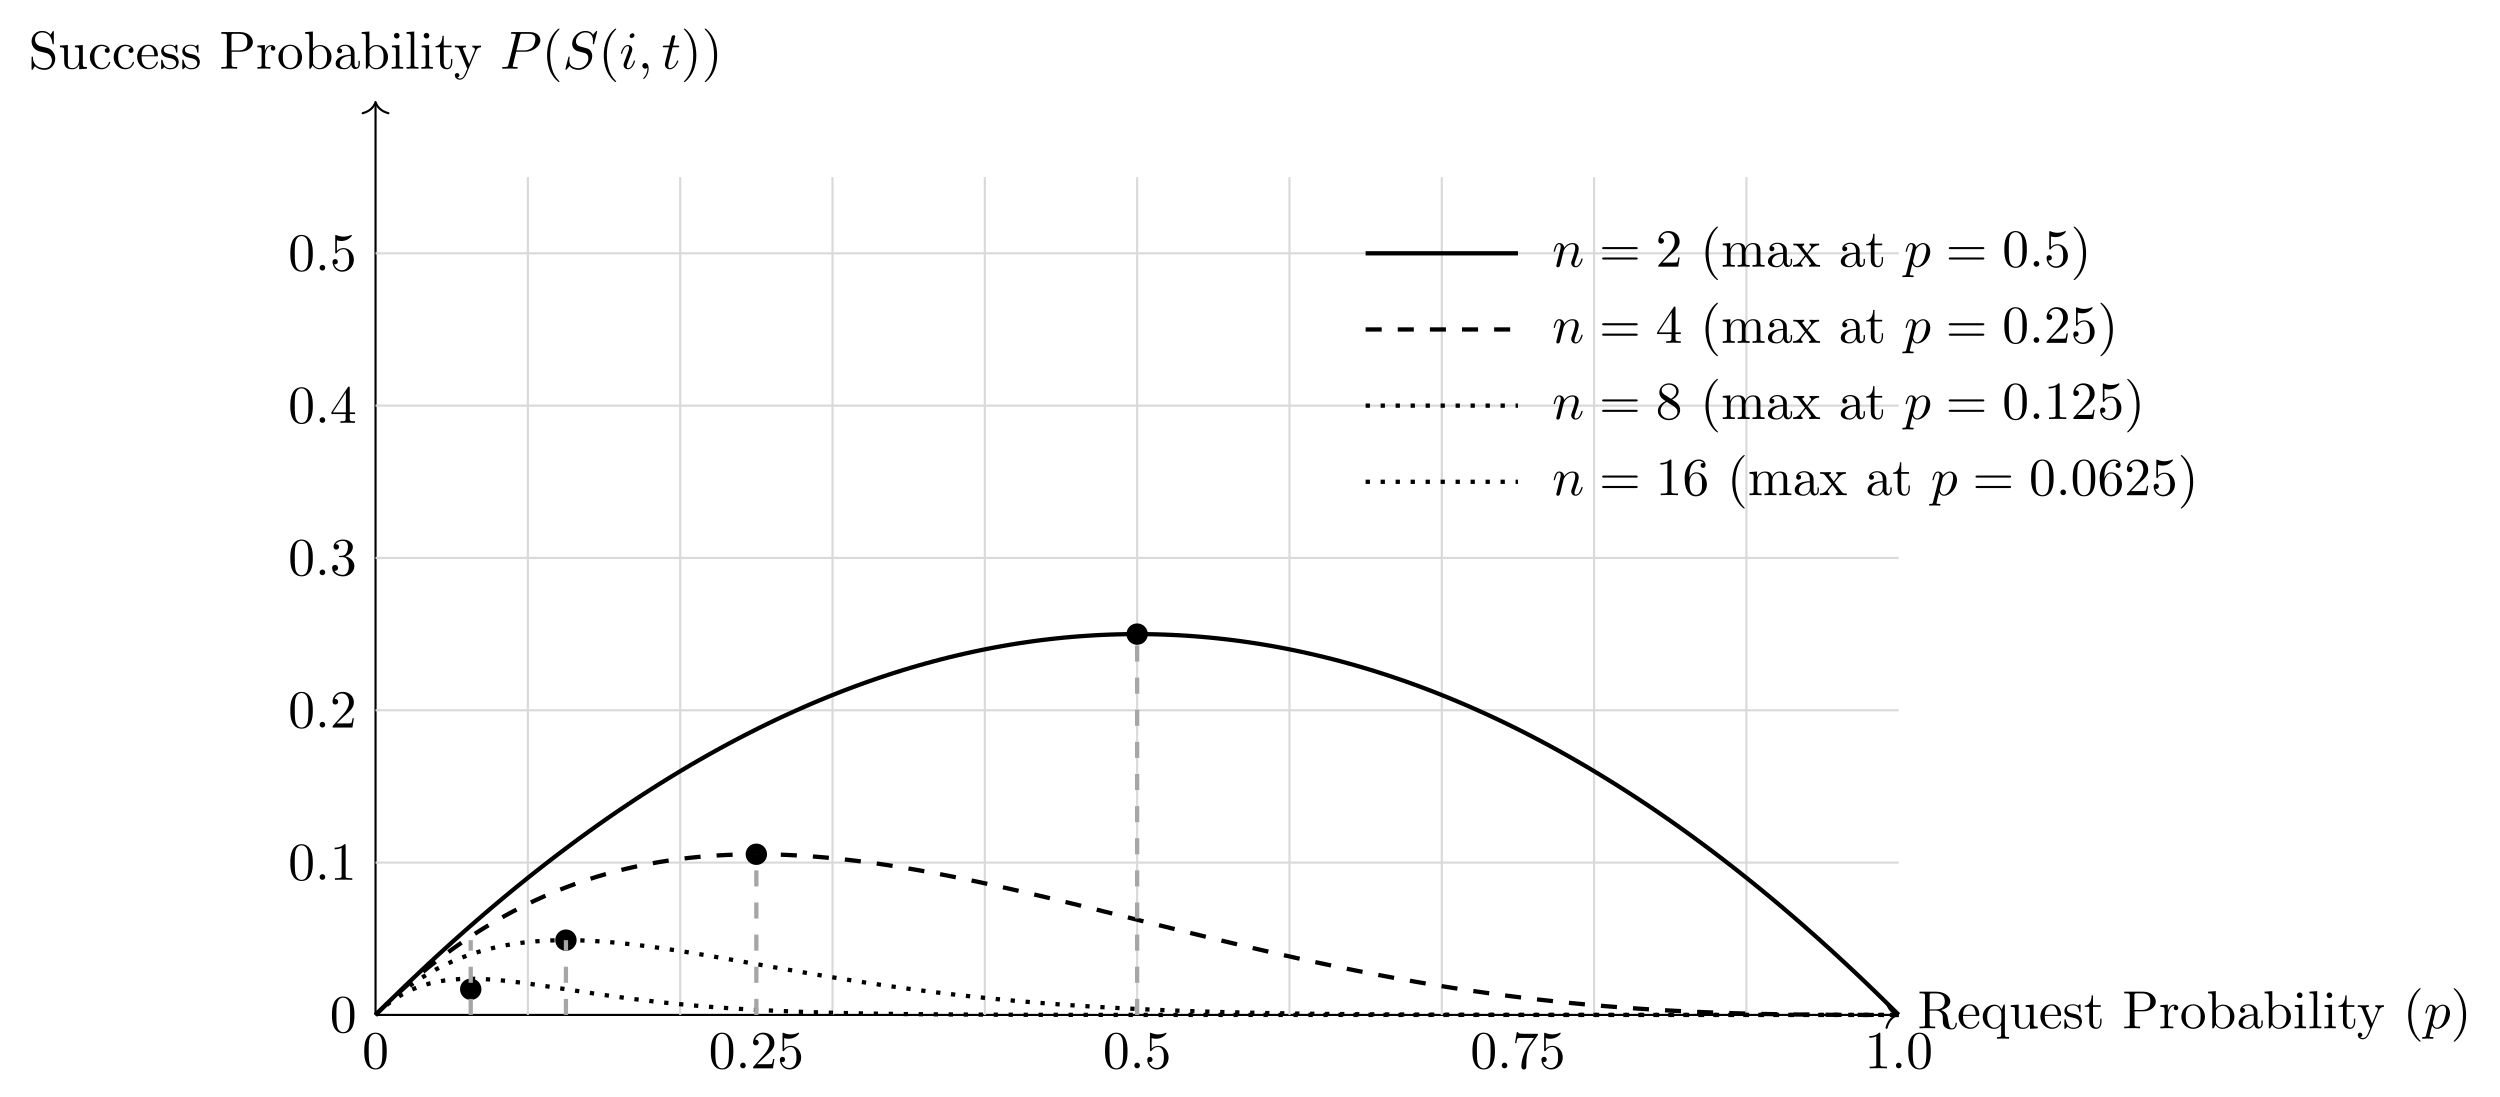 <?xml version="1.0" encoding="UTF-8"?>
<svg xmlns="http://www.w3.org/2000/svg" xmlns:xlink="http://www.w3.org/1999/xlink" width="465.244pt" height="204.127pt" viewBox="0 0 465.244 204.127">
<defs>
<g>
<g id="glyph-0-0">
<path d="M 2.234 -3.516 L 2.234 -6.094 C 2.234 -6.328 2.234 -6.453 2.453 -6.484 C 2.547 -6.5 2.844 -6.5 3.047 -6.5 C 3.938 -6.5 5.047 -6.453 5.047 -5.016 C 5.047 -4.328 4.812 -3.516 3.344 -3.516 Z M 4.344 -3.391 C 5.297 -3.625 6.078 -4.234 6.078 -5.016 C 6.078 -5.969 4.938 -6.812 3.484 -6.812 L 0.344 -6.812 L 0.344 -6.5 L 0.594 -6.5 C 1.359 -6.5 1.375 -6.391 1.375 -6.031 L 1.375 -0.781 C 1.375 -0.422 1.359 -0.312 0.594 -0.312 L 0.344 -0.312 L 0.344 0 C 0.703 -0.031 1.422 -0.031 1.797 -0.031 C 2.188 -0.031 2.906 -0.031 3.266 0 L 3.266 -0.312 L 3.016 -0.312 C 2.25 -0.312 2.234 -0.422 2.234 -0.781 L 2.234 -3.297 L 3.375 -3.297 C 3.531 -3.297 3.953 -3.297 4.312 -2.953 C 4.688 -2.609 4.688 -2.297 4.688 -1.625 C 4.688 -0.984 4.688 -0.578 5.094 -0.203 C 5.5 0.156 6.047 0.219 6.344 0.219 C 7.125 0.219 7.297 -0.594 7.297 -0.875 C 7.297 -0.938 7.297 -1.047 7.172 -1.047 C 7.062 -1.047 7.062 -0.953 7.047 -0.891 C 6.984 -0.172 6.641 0 6.391 0 C 5.906 0 5.828 -0.516 5.688 -1.438 L 5.547 -2.234 C 5.375 -2.875 4.891 -3.203 4.344 -3.391 Z M 4.344 -3.391 "/>
</g>
<g id="glyph-0-1">
<path d="M 1.109 -2.516 C 1.172 -4 2.016 -4.25 2.359 -4.25 C 3.375 -4.25 3.484 -2.906 3.484 -2.516 Z M 1.109 -2.297 L 3.891 -2.297 C 4.109 -2.297 4.141 -2.297 4.141 -2.516 C 4.141 -3.5 3.594 -4.469 2.359 -4.469 C 1.203 -4.469 0.281 -3.438 0.281 -2.188 C 0.281 -0.859 1.328 0.109 2.469 0.109 C 3.688 0.109 4.141 -1 4.141 -1.188 C 4.141 -1.281 4.062 -1.312 4 -1.312 C 3.922 -1.312 3.891 -1.25 3.875 -1.172 C 3.531 -0.141 2.625 -0.141 2.531 -0.141 C 2.031 -0.141 1.641 -0.438 1.406 -0.812 C 1.109 -1.281 1.109 -1.938 1.109 -2.297 Z M 1.109 -2.297 "/>
</g>
<g id="glyph-0-2">
<path d="M 3.781 -0.609 L 3.781 1.172 C 3.781 1.625 3.672 1.625 3.016 1.625 L 3.016 1.938 C 3.344 1.922 3.875 1.906 4.125 1.906 C 4.391 1.906 4.906 1.922 5.25 1.938 L 5.25 1.625 C 4.578 1.625 4.469 1.625 4.469 1.172 L 4.469 -4.406 L 4.25 -4.406 L 3.875 -3.5 C 3.75 -3.781 3.344 -4.406 2.547 -4.406 C 1.391 -4.406 0.344 -3.438 0.344 -2.141 C 0.344 -0.891 1.312 0.109 2.469 0.109 C 3.156 0.109 3.562 -0.312 3.781 -0.609 Z M 3.812 -2.766 L 3.812 -1.359 C 3.812 -1.031 3.641 -0.75 3.422 -0.516 C 3.297 -0.375 2.969 -0.109 2.5 -0.109 C 1.781 -0.109 1.172 -1 1.172 -2.141 C 1.172 -3.328 1.859 -4.156 2.609 -4.156 C 3.406 -4.156 3.812 -3.297 3.812 -2.766 Z M 3.812 -2.766 "/>
</g>
<g id="glyph-0-3">
<path d="M 3.891 -0.781 L 3.891 0.109 L 5.328 0 L 5.328 -0.312 C 4.641 -0.312 4.562 -0.375 4.562 -0.875 L 4.562 -4.406 L 3.094 -4.297 L 3.094 -3.984 C 3.781 -3.984 3.875 -3.922 3.875 -3.422 L 3.875 -1.656 C 3.875 -0.781 3.391 -0.109 2.656 -0.109 C 1.828 -0.109 1.781 -0.578 1.781 -1.094 L 1.781 -4.406 L 0.312 -4.297 L 0.312 -3.984 C 1.094 -3.984 1.094 -3.953 1.094 -3.078 L 1.094 -1.578 C 1.094 -0.797 1.094 0.109 2.609 0.109 C 3.172 0.109 3.609 -0.172 3.891 -0.781 Z M 3.891 -0.781 "/>
</g>
<g id="glyph-0-4">
<path d="M 2.078 -1.938 C 2.297 -1.891 3.109 -1.734 3.109 -1.016 C 3.109 -0.516 2.766 -0.109 1.984 -0.109 C 1.141 -0.109 0.781 -0.672 0.594 -1.531 C 0.562 -1.656 0.562 -1.688 0.453 -1.688 C 0.328 -1.688 0.328 -1.625 0.328 -1.453 L 0.328 -0.125 C 0.328 0.047 0.328 0.109 0.438 0.109 C 0.484 0.109 0.5 0.094 0.688 -0.094 C 0.703 -0.109 0.703 -0.125 0.891 -0.312 C 1.328 0.094 1.781 0.109 1.984 0.109 C 3.125 0.109 3.594 -0.562 3.594 -1.281 C 3.594 -1.797 3.297 -2.109 3.172 -2.219 C 2.844 -2.547 2.453 -2.625 2.031 -2.703 C 1.469 -2.812 0.812 -2.938 0.812 -3.516 C 0.812 -3.875 1.062 -4.281 1.922 -4.281 C 3.016 -4.281 3.078 -3.375 3.094 -3.078 C 3.094 -2.984 3.188 -2.984 3.203 -2.984 C 3.344 -2.984 3.344 -3.031 3.344 -3.219 L 3.344 -4.234 C 3.344 -4.391 3.344 -4.469 3.234 -4.469 C 3.188 -4.469 3.156 -4.469 3.031 -4.344 C 3 -4.312 2.906 -4.219 2.859 -4.188 C 2.484 -4.469 2.078 -4.469 1.922 -4.469 C 0.703 -4.469 0.328 -3.797 0.328 -3.234 C 0.328 -2.891 0.484 -2.609 0.75 -2.391 C 1.078 -2.141 1.359 -2.078 2.078 -1.938 Z M 2.078 -1.938 "/>
</g>
<g id="glyph-0-5">
<path d="M 1.719 -3.984 L 3.156 -3.984 L 3.156 -4.297 L 1.719 -4.297 L 1.719 -6.125 L 1.469 -6.125 C 1.469 -5.312 1.172 -4.25 0.188 -4.203 L 0.188 -3.984 L 1.031 -3.984 L 1.031 -1.234 C 1.031 -0.016 1.969 0.109 2.328 0.109 C 3.031 0.109 3.312 -0.594 3.312 -1.234 L 3.312 -1.797 L 3.062 -1.797 L 3.062 -1.25 C 3.062 -0.516 2.766 -0.141 2.391 -0.141 C 1.719 -0.141 1.719 -1.047 1.719 -1.219 Z M 1.719 -3.984 "/>
</g>
<g id="glyph-0-6">
<path d="M 2.266 -3.156 L 3.953 -3.156 C 5.141 -3.156 6.219 -3.953 6.219 -4.953 C 6.219 -5.938 5.234 -6.812 3.875 -6.812 L 0.344 -6.812 L 0.344 -6.5 L 0.594 -6.5 C 1.359 -6.5 1.375 -6.391 1.375 -6.031 L 1.375 -0.781 C 1.375 -0.422 1.359 -0.312 0.594 -0.312 L 0.344 -0.312 L 0.344 0 C 0.703 -0.031 1.438 -0.031 1.812 -0.031 C 2.188 -0.031 2.938 -0.031 3.297 0 L 3.297 -0.312 L 3.047 -0.312 C 2.281 -0.312 2.266 -0.422 2.266 -0.781 Z M 2.234 -3.406 L 2.234 -6.094 C 2.234 -6.438 2.25 -6.5 2.719 -6.5 L 3.609 -6.5 C 5.188 -6.5 5.188 -5.438 5.188 -4.953 C 5.188 -4.484 5.188 -3.406 3.609 -3.406 Z M 2.234 -3.406 "/>
</g>
<g id="glyph-0-7">
<path d="M 1.672 -3.312 L 1.672 -4.406 L 0.281 -4.297 L 0.281 -3.984 C 0.984 -3.984 1.062 -3.922 1.062 -3.422 L 1.062 -0.75 C 1.062 -0.312 0.953 -0.312 0.281 -0.312 L 0.281 0 C 0.672 -0.016 1.141 -0.031 1.422 -0.031 C 1.812 -0.031 2.281 -0.031 2.688 0 L 2.688 -0.312 L 2.469 -0.312 C 1.734 -0.312 1.719 -0.422 1.719 -0.781 L 1.719 -2.312 C 1.719 -3.297 2.141 -4.188 2.891 -4.188 C 2.953 -4.188 2.984 -4.188 3 -4.172 C 2.969 -4.172 2.766 -4.047 2.766 -3.781 C 2.766 -3.516 2.984 -3.359 3.203 -3.359 C 3.375 -3.359 3.625 -3.484 3.625 -3.797 C 3.625 -4.109 3.312 -4.406 2.891 -4.406 C 2.156 -4.406 1.797 -3.734 1.672 -3.312 Z M 1.672 -3.312 "/>
</g>
<g id="glyph-0-8">
<path d="M 4.688 -2.141 C 4.688 -3.406 3.703 -4.469 2.5 -4.469 C 1.25 -4.469 0.281 -3.375 0.281 -2.141 C 0.281 -0.844 1.312 0.109 2.484 0.109 C 3.688 0.109 4.688 -0.875 4.688 -2.141 Z M 2.5 -0.141 C 2.062 -0.141 1.625 -0.344 1.359 -0.812 C 1.109 -1.25 1.109 -1.859 1.109 -2.219 C 1.109 -2.609 1.109 -3.141 1.344 -3.578 C 1.609 -4.031 2.078 -4.25 2.484 -4.25 C 2.922 -4.25 3.344 -4.031 3.609 -3.594 C 3.875 -3.172 3.875 -2.594 3.875 -2.219 C 3.875 -1.859 3.875 -1.312 3.656 -0.875 C 3.422 -0.422 2.984 -0.141 2.5 -0.141 Z M 2.5 -0.141 "/>
</g>
<g id="glyph-0-9">
<path d="M 1.719 -3.766 L 1.719 -6.922 L 0.281 -6.812 L 0.281 -6.5 C 0.984 -6.5 1.062 -6.438 1.062 -5.938 L 1.062 0 L 1.312 0 C 1.312 -0.016 1.391 -0.156 1.672 -0.625 C 1.812 -0.391 2.234 0.109 2.969 0.109 C 4.156 0.109 5.188 -0.875 5.188 -2.156 C 5.188 -3.422 4.219 -4.406 3.078 -4.406 C 2.297 -4.406 1.875 -3.938 1.719 -3.766 Z M 1.75 -1.141 L 1.75 -3.188 C 1.75 -3.375 1.75 -3.391 1.859 -3.547 C 2.25 -4.109 2.797 -4.188 3.031 -4.188 C 3.484 -4.188 3.844 -3.922 4.078 -3.547 C 4.344 -3.141 4.359 -2.578 4.359 -2.156 C 4.359 -1.797 4.344 -1.203 4.062 -0.75 C 3.844 -0.438 3.469 -0.109 2.938 -0.109 C 2.484 -0.109 2.125 -0.344 1.891 -0.719 C 1.75 -0.922 1.75 -0.953 1.75 -1.141 Z M 1.75 -1.141 "/>
</g>
<g id="glyph-0-10">
<path d="M 3.312 -0.75 C 3.359 -0.359 3.625 0.062 4.094 0.062 C 4.312 0.062 4.922 -0.078 4.922 -0.891 L 4.922 -1.453 L 4.672 -1.453 L 4.672 -0.891 C 4.672 -0.312 4.422 -0.25 4.312 -0.25 C 3.984 -0.25 3.938 -0.703 3.938 -0.75 L 3.938 -2.734 C 3.938 -3.156 3.938 -3.547 3.578 -3.922 C 3.188 -4.312 2.688 -4.469 2.219 -4.469 C 1.391 -4.469 0.703 -4 0.703 -3.344 C 0.703 -3.047 0.906 -2.875 1.172 -2.875 C 1.453 -2.875 1.625 -3.078 1.625 -3.328 C 1.625 -3.453 1.578 -3.781 1.109 -3.781 C 1.391 -4.141 1.875 -4.25 2.188 -4.25 C 2.688 -4.25 3.25 -3.859 3.25 -2.969 L 3.25 -2.609 C 2.734 -2.578 2.047 -2.547 1.422 -2.25 C 0.672 -1.906 0.422 -1.391 0.422 -0.953 C 0.422 -0.141 1.391 0.109 2.016 0.109 C 2.672 0.109 3.125 -0.297 3.312 -0.75 Z M 3.25 -2.391 L 3.25 -1.391 C 3.25 -0.453 2.531 -0.109 2.078 -0.109 C 1.594 -0.109 1.188 -0.453 1.188 -0.953 C 1.188 -1.5 1.609 -2.328 3.25 -2.391 Z M 3.25 -2.391 "/>
</g>
<g id="glyph-0-11">
<path d="M 1.766 -4.406 L 0.375 -4.297 L 0.375 -3.984 C 1.016 -3.984 1.109 -3.922 1.109 -3.438 L 1.109 -0.75 C 1.109 -0.312 1 -0.312 0.328 -0.312 L 0.328 0 C 0.641 -0.016 1.188 -0.031 1.422 -0.031 C 1.781 -0.031 2.125 -0.016 2.469 0 L 2.469 -0.312 C 1.797 -0.312 1.766 -0.359 1.766 -0.75 Z M 1.797 -6.141 C 1.797 -6.453 1.562 -6.672 1.281 -6.672 C 0.969 -6.672 0.75 -6.406 0.75 -6.141 C 0.75 -5.875 0.969 -5.609 1.281 -5.609 C 1.562 -5.609 1.797 -5.828 1.797 -6.141 Z M 1.797 -6.141 "/>
</g>
<g id="glyph-0-12">
<path d="M 1.766 -6.922 L 0.328 -6.812 L 0.328 -6.5 C 1.031 -6.5 1.109 -6.438 1.109 -5.938 L 1.109 -0.75 C 1.109 -0.312 1 -0.312 0.328 -0.312 L 0.328 0 C 0.656 -0.016 1.188 -0.031 1.438 -0.031 C 1.688 -0.031 2.172 -0.016 2.547 0 L 2.547 -0.312 C 1.875 -0.312 1.766 -0.312 1.766 -0.75 Z M 1.766 -6.922 "/>
</g>
<g id="glyph-0-13">
<path d="M 4.141 -3.344 C 4.391 -3.984 4.906 -3.984 5.062 -3.984 L 5.062 -4.297 C 4.828 -4.281 4.547 -4.266 4.312 -4.266 C 4.141 -4.266 3.672 -4.281 3.453 -4.297 L 3.453 -3.984 C 3.766 -3.984 3.922 -3.812 3.922 -3.562 C 3.922 -3.453 3.906 -3.438 3.859 -3.312 L 2.844 -0.875 L 1.75 -3.547 C 1.703 -3.656 1.688 -3.688 1.688 -3.734 C 1.688 -3.984 2.047 -3.984 2.25 -3.984 L 2.25 -4.297 C 1.984 -4.281 1.328 -4.266 1.156 -4.266 C 0.891 -4.266 0.484 -4.281 0.188 -4.297 L 0.188 -3.984 C 0.672 -3.984 0.859 -3.984 1 -3.641 L 2.5 0 C 2.438 0.125 2.297 0.453 2.25 0.594 C 2.031 1.141 1.75 1.828 1.109 1.828 C 1.062 1.828 0.828 1.828 0.641 1.641 C 0.953 1.609 1.031 1.391 1.031 1.219 C 1.031 0.969 0.844 0.812 0.609 0.812 C 0.406 0.812 0.188 0.938 0.188 1.234 C 0.188 1.688 0.609 2.047 1.109 2.047 C 1.734 2.047 2.141 1.469 2.375 0.906 Z M 4.141 -3.344 "/>
</g>
<g id="glyph-0-14">
<path d="M 3.297 2.391 C 3.297 2.359 3.297 2.344 3.125 2.172 C 1.891 0.922 1.562 -0.969 1.562 -2.5 C 1.562 -4.234 1.938 -5.969 3.172 -7.203 C 3.297 -7.328 3.297 -7.344 3.297 -7.375 C 3.297 -7.453 3.266 -7.484 3.203 -7.484 C 3.094 -7.484 2.203 -6.797 1.609 -5.531 C 1.109 -4.438 0.984 -3.328 0.984 -2.5 C 0.984 -1.719 1.094 -0.516 1.641 0.625 C 2.25 1.844 3.094 2.5 3.203 2.5 C 3.266 2.5 3.297 2.469 3.297 2.391 Z M 3.297 2.391 "/>
</g>
<g id="glyph-0-15">
<path d="M 2.875 -2.5 C 2.875 -3.266 2.766 -4.469 2.219 -5.609 C 1.625 -6.828 0.766 -7.484 0.672 -7.484 C 0.609 -7.484 0.562 -7.438 0.562 -7.375 C 0.562 -7.344 0.562 -7.328 0.75 -7.141 C 1.734 -6.156 2.297 -4.578 2.297 -2.5 C 2.297 -0.781 1.938 0.969 0.703 2.219 C 0.562 2.344 0.562 2.359 0.562 2.391 C 0.562 2.453 0.609 2.5 0.672 2.5 C 0.766 2.5 1.672 1.812 2.25 0.547 C 2.766 -0.547 2.875 -1.656 2.875 -2.5 Z M 2.875 -2.5 "/>
</g>
<g id="glyph-0-16">
<path d="M 3.484 -3.875 L 2.203 -4.172 C 1.578 -4.328 1.203 -4.859 1.203 -5.438 C 1.203 -6.141 1.734 -6.75 2.516 -6.75 C 4.172 -6.75 4.391 -5.109 4.453 -4.672 C 4.469 -4.609 4.469 -4.547 4.578 -4.547 C 4.703 -4.547 4.703 -4.594 4.703 -4.781 L 4.703 -6.781 C 4.703 -6.953 4.703 -7.031 4.594 -7.031 C 4.531 -7.031 4.516 -7.016 4.453 -6.891 L 4.094 -6.328 C 3.797 -6.625 3.391 -7.031 2.5 -7.031 C 1.391 -7.031 0.562 -6.156 0.562 -5.094 C 0.562 -4.266 1.094 -3.531 1.859 -3.266 C 1.969 -3.234 2.484 -3.109 3.188 -2.938 C 3.453 -2.875 3.75 -2.797 4.031 -2.438 C 4.234 -2.172 4.344 -1.844 4.344 -1.516 C 4.344 -0.812 3.844 -0.094 3 -0.094 C 2.719 -0.094 1.953 -0.141 1.422 -0.625 C 0.844 -1.172 0.812 -1.797 0.812 -2.156 C 0.797 -2.266 0.719 -2.266 0.688 -2.266 C 0.562 -2.266 0.562 -2.188 0.562 -2.016 L 0.562 -0.016 C 0.562 0.156 0.562 0.219 0.672 0.219 C 0.734 0.219 0.75 0.203 0.812 0.094 C 0.812 0.078 0.844 0.047 1.172 -0.484 C 1.484 -0.141 2.125 0.219 3.016 0.219 C 4.172 0.219 4.969 -0.75 4.969 -1.859 C 4.969 -2.844 4.312 -3.672 3.484 -3.875 Z M 3.484 -3.875 "/>
</g>
<g id="glyph-0-17">
<path d="M 1.172 -2.172 C 1.172 -3.797 1.984 -4.219 2.516 -4.219 C 2.609 -4.219 3.234 -4.203 3.578 -3.844 C 3.172 -3.812 3.109 -3.516 3.109 -3.391 C 3.109 -3.125 3.297 -2.938 3.562 -2.938 C 3.828 -2.938 4.031 -3.094 4.031 -3.406 C 4.031 -4.078 3.266 -4.469 2.5 -4.469 C 1.25 -4.469 0.344 -3.391 0.344 -2.156 C 0.344 -0.875 1.328 0.109 2.484 0.109 C 3.812 0.109 4.141 -1.094 4.141 -1.188 C 4.141 -1.281 4.031 -1.281 4 -1.281 C 3.922 -1.281 3.891 -1.25 3.875 -1.188 C 3.594 -0.266 2.938 -0.141 2.578 -0.141 C 2.047 -0.141 1.172 -0.562 1.172 -2.172 Z M 1.172 -2.172 "/>
</g>
<g id="glyph-0-18">
<path d="M 4.578 -3.188 C 4.578 -3.984 4.531 -4.781 4.188 -5.516 C 3.734 -6.484 2.906 -6.641 2.5 -6.641 C 1.891 -6.641 1.172 -6.375 0.75 -5.453 C 0.438 -4.766 0.391 -3.984 0.391 -3.188 C 0.391 -2.438 0.422 -1.547 0.844 -0.781 C 1.266 0.016 2 0.219 2.484 0.219 C 3.016 0.219 3.781 0.016 4.219 -0.938 C 4.531 -1.625 4.578 -2.406 4.578 -3.188 Z M 2.484 0 C 2.094 0 1.5 -0.25 1.328 -1.203 C 1.219 -1.797 1.219 -2.719 1.219 -3.312 C 1.219 -3.953 1.219 -4.609 1.297 -5.141 C 1.484 -6.328 2.234 -6.422 2.484 -6.422 C 2.812 -6.422 3.469 -6.234 3.656 -5.25 C 3.766 -4.688 3.766 -3.938 3.766 -3.312 C 3.766 -2.562 3.766 -1.891 3.656 -1.25 C 3.5 -0.297 2.938 0 2.484 0 Z M 2.484 0 "/>
</g>
<g id="glyph-0-19">
<path d="M 1.906 -0.531 C 1.906 -0.812 1.672 -1.062 1.391 -1.062 C 1.094 -1.062 0.859 -0.812 0.859 -0.531 C 0.859 -0.234 1.094 0 1.391 0 C 1.672 0 1.906 -0.234 1.906 -0.531 Z M 1.906 -0.531 "/>
</g>
<g id="glyph-0-20">
<path d="M 1.266 -0.766 L 2.328 -1.797 C 3.875 -3.172 4.469 -3.703 4.469 -4.703 C 4.469 -5.844 3.578 -6.641 2.359 -6.641 C 1.234 -6.641 0.5 -5.719 0.5 -4.828 C 0.5 -4.281 1 -4.281 1.031 -4.281 C 1.203 -4.281 1.547 -4.391 1.547 -4.812 C 1.547 -5.062 1.359 -5.328 1.016 -5.328 C 0.938 -5.328 0.922 -5.328 0.891 -5.312 C 1.109 -5.969 1.656 -6.328 2.234 -6.328 C 3.141 -6.328 3.562 -5.516 3.562 -4.703 C 3.562 -3.906 3.078 -3.125 2.516 -2.5 L 0.609 -0.375 C 0.5 -0.266 0.5 -0.234 0.5 0 L 4.203 0 L 4.469 -1.734 L 4.234 -1.734 C 4.172 -1.438 4.109 -1 4 -0.844 C 3.938 -0.766 3.281 -0.766 3.062 -0.766 Z M 1.266 -0.766 "/>
</g>
<g id="glyph-0-21">
<path d="M 4.469 -2 C 4.469 -3.188 3.656 -4.188 2.578 -4.188 C 2.109 -4.188 1.672 -4.031 1.312 -3.672 L 1.312 -5.625 C 1.516 -5.562 1.844 -5.5 2.156 -5.5 C 3.391 -5.5 4.094 -6.406 4.094 -6.531 C 4.094 -6.594 4.062 -6.641 3.984 -6.641 C 3.984 -6.641 3.953 -6.641 3.906 -6.609 C 3.703 -6.516 3.219 -6.312 2.547 -6.312 C 2.156 -6.312 1.688 -6.391 1.219 -6.594 C 1.141 -6.625 1.125 -6.625 1.109 -6.625 C 1 -6.625 1 -6.547 1 -6.391 L 1 -3.438 C 1 -3.266 1 -3.188 1.141 -3.188 C 1.219 -3.188 1.234 -3.203 1.281 -3.266 C 1.391 -3.422 1.75 -3.969 2.562 -3.969 C 3.078 -3.969 3.328 -3.516 3.406 -3.328 C 3.562 -2.953 3.594 -2.578 3.594 -2.078 C 3.594 -1.719 3.594 -1.125 3.344 -0.703 C 3.109 -0.312 2.734 -0.062 2.281 -0.062 C 1.562 -0.062 0.984 -0.594 0.812 -1.172 C 0.844 -1.172 0.875 -1.156 0.984 -1.156 C 1.312 -1.156 1.484 -1.406 1.484 -1.641 C 1.484 -1.891 1.312 -2.141 0.984 -2.141 C 0.844 -2.141 0.5 -2.062 0.5 -1.609 C 0.5 -0.75 1.188 0.219 2.297 0.219 C 3.453 0.219 4.469 -0.734 4.469 -2 Z M 4.469 -2 "/>
</g>
<g id="glyph-0-22">
<path d="M 4.75 -6.078 C 4.828 -6.188 4.828 -6.203 4.828 -6.422 L 2.406 -6.422 C 1.203 -6.422 1.172 -6.547 1.141 -6.734 L 0.891 -6.734 L 0.562 -4.688 L 0.812 -4.688 C 0.844 -4.844 0.922 -5.469 1.062 -5.594 C 1.125 -5.656 1.906 -5.656 2.031 -5.656 L 4.094 -5.656 C 3.984 -5.5 3.203 -4.406 2.984 -4.078 C 2.078 -2.734 1.75 -1.344 1.75 -0.328 C 1.75 -0.234 1.75 0.219 2.219 0.219 C 2.672 0.219 2.672 -0.234 2.672 -0.328 L 2.672 -0.844 C 2.672 -1.391 2.703 -1.938 2.781 -2.469 C 2.828 -2.703 2.953 -3.562 3.406 -4.172 Z M 4.75 -6.078 "/>
</g>
<g id="glyph-0-23">
<path d="M 2.938 -6.375 C 2.938 -6.625 2.938 -6.641 2.703 -6.641 C 2.078 -6 1.203 -6 0.891 -6 L 0.891 -5.688 C 1.094 -5.688 1.672 -5.688 2.188 -5.953 L 2.188 -0.781 C 2.188 -0.422 2.156 -0.312 1.266 -0.312 L 0.953 -0.312 L 0.953 0 C 1.297 -0.031 2.156 -0.031 2.562 -0.031 C 2.953 -0.031 3.828 -0.031 4.172 0 L 4.172 -0.312 L 3.859 -0.312 C 2.953 -0.312 2.938 -0.422 2.938 -0.781 Z M 2.938 -6.375 "/>
</g>
<g id="glyph-0-24">
<path d="M 2.891 -3.516 C 3.703 -3.781 4.281 -4.469 4.281 -5.266 C 4.281 -6.078 3.406 -6.641 2.453 -6.641 C 1.453 -6.641 0.688 -6.047 0.688 -5.281 C 0.688 -4.953 0.906 -4.766 1.203 -4.766 C 1.5 -4.766 1.703 -4.984 1.703 -5.281 C 1.703 -5.766 1.234 -5.766 1.094 -5.766 C 1.391 -6.266 2.047 -6.391 2.406 -6.391 C 2.828 -6.391 3.375 -6.172 3.375 -5.281 C 3.375 -5.156 3.344 -4.578 3.094 -4.141 C 2.797 -3.656 2.453 -3.625 2.203 -3.625 C 2.125 -3.609 1.891 -3.594 1.812 -3.594 C 1.734 -3.578 1.672 -3.562 1.672 -3.469 C 1.672 -3.359 1.734 -3.359 1.906 -3.359 L 2.344 -3.359 C 3.156 -3.359 3.531 -2.688 3.531 -1.703 C 3.531 -0.344 2.844 -0.062 2.406 -0.062 C 1.969 -0.062 1.219 -0.234 0.875 -0.812 C 1.219 -0.766 1.531 -0.984 1.531 -1.359 C 1.531 -1.719 1.266 -1.922 0.984 -1.922 C 0.734 -1.922 0.422 -1.781 0.422 -1.344 C 0.422 -0.438 1.344 0.219 2.438 0.219 C 3.656 0.219 4.562 -0.688 4.562 -1.703 C 4.562 -2.516 3.922 -3.297 2.891 -3.516 Z M 2.891 -3.516 "/>
</g>
<g id="glyph-0-25">
<path d="M 2.938 -1.641 L 2.938 -0.781 C 2.938 -0.422 2.906 -0.312 2.172 -0.312 L 1.969 -0.312 L 1.969 0 C 2.375 -0.031 2.891 -0.031 3.312 -0.031 C 3.734 -0.031 4.25 -0.031 4.672 0 L 4.672 -0.312 L 4.453 -0.312 C 3.719 -0.312 3.703 -0.422 3.703 -0.781 L 3.703 -1.641 L 4.688 -1.641 L 4.688 -1.953 L 3.703 -1.953 L 3.703 -6.484 C 3.703 -6.688 3.703 -6.75 3.531 -6.75 C 3.453 -6.75 3.422 -6.75 3.344 -6.625 L 0.281 -1.953 L 0.281 -1.641 Z M 2.984 -1.953 L 0.562 -1.953 L 2.984 -5.672 Z M 2.984 -1.953 "/>
</g>
<g id="glyph-0-26">
<path d="M 6.844 -3.266 C 7 -3.266 7.188 -3.266 7.188 -3.453 C 7.188 -3.656 7 -3.656 6.859 -3.656 L 0.891 -3.656 C 0.75 -3.656 0.562 -3.656 0.562 -3.453 C 0.562 -3.266 0.75 -3.266 0.891 -3.266 Z M 6.859 -1.328 C 7 -1.328 7.188 -1.328 7.188 -1.531 C 7.188 -1.719 7 -1.719 6.844 -1.719 L 0.891 -1.719 C 0.75 -1.719 0.562 -1.719 0.562 -1.531 C 0.562 -1.328 0.75 -1.328 0.891 -1.328 Z M 6.859 -1.328 "/>
</g>
<g id="glyph-0-27">
<path d="M 1.094 -3.422 L 1.094 -0.75 C 1.094 -0.312 0.984 -0.312 0.312 -0.312 L 0.312 0 C 0.672 -0.016 1.172 -0.031 1.453 -0.031 C 1.703 -0.031 2.219 -0.016 2.562 0 L 2.562 -0.312 C 1.891 -0.312 1.781 -0.312 1.781 -0.75 L 1.781 -2.594 C 1.781 -3.625 2.5 -4.188 3.125 -4.188 C 3.766 -4.188 3.875 -3.656 3.875 -3.078 L 3.875 -0.75 C 3.875 -0.312 3.766 -0.312 3.094 -0.312 L 3.094 0 C 3.438 -0.016 3.953 -0.031 4.219 -0.031 C 4.469 -0.031 5 -0.016 5.328 0 L 5.328 -0.312 C 4.672 -0.312 4.562 -0.312 4.562 -0.75 L 4.562 -2.594 C 4.562 -3.625 5.266 -4.188 5.906 -4.188 C 6.531 -4.188 6.641 -3.656 6.641 -3.078 L 6.641 -0.75 C 6.641 -0.312 6.531 -0.312 5.859 -0.312 L 5.859 0 C 6.203 -0.016 6.719 -0.031 6.984 -0.031 C 7.25 -0.031 7.766 -0.016 8.109 0 L 8.109 -0.312 C 7.594 -0.312 7.344 -0.312 7.328 -0.609 L 7.328 -2.516 C 7.328 -3.375 7.328 -3.672 7.016 -4.031 C 6.875 -4.203 6.547 -4.406 5.969 -4.406 C 5.141 -4.406 4.688 -3.812 4.531 -3.422 C 4.391 -4.297 3.656 -4.406 3.203 -4.406 C 2.469 -4.406 2 -3.984 1.719 -3.359 L 1.719 -4.406 L 0.312 -4.297 L 0.312 -3.984 C 1.016 -3.984 1.094 -3.922 1.094 -3.422 Z M 1.094 -3.422 "/>
</g>
<g id="glyph-0-28">
<path d="M 2.859 -2.344 C 3.156 -2.719 3.531 -3.203 3.781 -3.469 C 4.094 -3.828 4.5 -3.984 4.969 -3.984 L 4.969 -4.297 C 4.703 -4.281 4.406 -4.266 4.141 -4.266 C 3.844 -4.266 3.312 -4.281 3.188 -4.297 L 3.188 -3.984 C 3.406 -3.969 3.484 -3.844 3.484 -3.672 C 3.484 -3.516 3.375 -3.391 3.328 -3.328 L 2.719 -2.547 L 1.938 -3.562 C 1.844 -3.656 1.844 -3.672 1.844 -3.734 C 1.844 -3.891 2 -3.984 2.188 -3.984 L 2.188 -4.297 C 1.938 -4.281 1.281 -4.266 1.109 -4.266 C 0.906 -4.266 0.438 -4.281 0.172 -4.297 L 0.172 -3.984 C 0.875 -3.984 0.875 -3.984 1.344 -3.375 L 2.328 -2.094 L 1.391 -0.906 C 0.922 -0.328 0.328 -0.312 0.125 -0.312 L 0.125 0 C 0.375 -0.016 0.688 -0.031 0.953 -0.031 C 1.234 -0.031 1.656 -0.016 1.891 0 L 1.891 -0.312 C 1.672 -0.344 1.609 -0.469 1.609 -0.625 C 1.609 -0.844 1.891 -1.172 2.5 -1.891 L 3.266 -0.891 C 3.344 -0.781 3.469 -0.625 3.469 -0.562 C 3.469 -0.469 3.375 -0.312 3.109 -0.312 L 3.109 0 C 3.406 -0.016 3.969 -0.031 4.188 -0.031 C 4.453 -0.031 4.844 -0.016 5.141 0 L 5.141 -0.312 C 4.609 -0.312 4.422 -0.328 4.203 -0.625 Z M 2.859 -2.344 "/>
</g>
<g id="glyph-0-29">
<path d="M 1.625 -4.562 C 1.172 -4.859 1.125 -5.188 1.125 -5.359 C 1.125 -5.969 1.781 -6.391 2.484 -6.391 C 3.203 -6.391 3.844 -5.875 3.844 -5.156 C 3.844 -4.578 3.453 -4.109 2.859 -3.766 Z M 3.078 -3.609 C 3.797 -3.984 4.281 -4.5 4.281 -5.156 C 4.281 -6.078 3.406 -6.641 2.5 -6.641 C 1.5 -6.641 0.688 -5.906 0.688 -4.969 C 0.688 -4.797 0.703 -4.344 1.125 -3.875 C 1.234 -3.766 1.609 -3.516 1.859 -3.344 C 1.281 -3.047 0.422 -2.5 0.422 -1.5 C 0.422 -0.453 1.438 0.219 2.484 0.219 C 3.609 0.219 4.562 -0.609 4.562 -1.672 C 4.562 -2.031 4.453 -2.484 4.062 -2.906 C 3.875 -3.109 3.719 -3.203 3.078 -3.609 Z M 2.078 -3.188 L 3.312 -2.406 C 3.594 -2.219 4.062 -1.922 4.062 -1.312 C 4.062 -0.578 3.312 -0.062 2.5 -0.062 C 1.641 -0.062 0.922 -0.672 0.922 -1.5 C 0.922 -2.078 1.234 -2.719 2.078 -3.188 Z M 2.078 -3.188 "/>
</g>
<g id="glyph-0-30">
<path d="M 1.312 -3.266 L 1.312 -3.516 C 1.312 -6.031 2.547 -6.391 3.062 -6.391 C 3.297 -6.391 3.719 -6.328 3.938 -5.984 C 3.781 -5.984 3.391 -5.984 3.391 -5.547 C 3.391 -5.234 3.625 -5.078 3.844 -5.078 C 4 -5.078 4.312 -5.172 4.312 -5.562 C 4.312 -6.156 3.875 -6.641 3.047 -6.641 C 1.766 -6.641 0.422 -5.359 0.422 -3.156 C 0.422 -0.484 1.578 0.219 2.5 0.219 C 3.609 0.219 4.562 -0.719 4.562 -2.031 C 4.562 -3.297 3.672 -4.25 2.562 -4.25 C 1.891 -4.25 1.516 -3.75 1.312 -3.266 Z M 2.5 -0.062 C 1.875 -0.062 1.578 -0.656 1.516 -0.812 C 1.328 -1.281 1.328 -2.078 1.328 -2.25 C 1.328 -3.031 1.656 -4.031 2.547 -4.031 C 2.719 -4.031 3.172 -4.031 3.484 -3.406 C 3.656 -3.047 3.656 -2.531 3.656 -2.047 C 3.656 -1.562 3.656 -1.062 3.484 -0.703 C 3.188 -0.109 2.734 -0.062 2.5 -0.062 Z M 2.5 -0.062 "/>
</g>
<g id="glyph-1-0">
<path d="M 0.453 1.219 C 0.375 1.562 0.344 1.625 -0.094 1.625 C -0.203 1.625 -0.312 1.625 -0.312 1.812 C -0.312 1.891 -0.266 1.938 -0.188 1.938 C 0.078 1.938 0.375 1.906 0.641 1.906 C 0.984 1.906 1.312 1.938 1.641 1.938 C 1.688 1.938 1.812 1.938 1.812 1.734 C 1.812 1.625 1.719 1.625 1.578 1.625 C 1.078 1.625 1.078 1.562 1.078 1.469 C 1.078 1.344 1.5 -0.281 1.562 -0.531 C 1.688 -0.234 1.969 0.109 2.484 0.109 C 3.641 0.109 4.891 -1.344 4.891 -2.812 C 4.891 -3.75 4.312 -4.406 3.562 -4.406 C 3.062 -4.406 2.578 -4.047 2.25 -3.656 C 2.156 -4.203 1.719 -4.406 1.359 -4.406 C 0.891 -4.406 0.703 -4.016 0.625 -3.844 C 0.438 -3.5 0.312 -2.906 0.312 -2.875 C 0.312 -2.766 0.406 -2.766 0.422 -2.766 C 0.531 -2.766 0.531 -2.781 0.594 -3 C 0.766 -3.703 0.969 -4.188 1.328 -4.188 C 1.5 -4.188 1.641 -4.109 1.641 -3.734 C 1.641 -3.5 1.609 -3.391 1.562 -3.219 Z M 2.203 -3.109 C 2.266 -3.375 2.547 -3.656 2.719 -3.812 C 3.078 -4.109 3.359 -4.188 3.531 -4.188 C 3.922 -4.188 4.172 -3.844 4.172 -3.25 C 4.172 -2.656 3.844 -1.516 3.656 -1.141 C 3.312 -0.438 2.844 -0.109 2.469 -0.109 C 1.812 -0.109 1.688 -0.938 1.688 -1 C 1.688 -1.016 1.688 -1.031 1.719 -1.156 Z M 2.203 -3.109 "/>
</g>
<g id="glyph-1-1">
<path d="M 3.016 -3.156 L 4.719 -3.156 C 6.125 -3.156 7.516 -4.188 7.516 -5.297 C 7.516 -6.078 6.859 -6.812 5.547 -6.812 L 2.328 -6.812 C 2.141 -6.812 2.031 -6.812 2.031 -6.625 C 2.031 -6.5 2.109 -6.5 2.312 -6.5 C 2.438 -6.5 2.625 -6.484 2.734 -6.484 C 2.906 -6.453 2.953 -6.438 2.953 -6.312 C 2.953 -6.281 2.953 -6.25 2.922 -6.125 L 1.578 -0.781 C 1.484 -0.391 1.469 -0.312 0.672 -0.312 C 0.516 -0.312 0.406 -0.312 0.406 -0.125 C 0.406 0 0.516 0 0.547 0 C 0.828 0 1.531 -0.031 1.812 -0.031 C 2.031 -0.031 2.25 -0.016 2.453 -0.016 C 2.672 -0.016 2.891 0 3.094 0 C 3.172 0 3.297 0 3.297 -0.203 C 3.297 -0.312 3.203 -0.312 3.016 -0.312 C 2.656 -0.312 2.375 -0.312 2.375 -0.484 C 2.375 -0.547 2.391 -0.594 2.406 -0.656 Z M 3.734 -6.125 C 3.828 -6.469 3.844 -6.5 4.281 -6.5 L 5.234 -6.5 C 6.062 -6.5 6.594 -6.234 6.594 -5.547 C 6.594 -5.156 6.391 -4.297 6 -3.938 C 5.5 -3.484 4.906 -3.406 4.469 -3.406 L 3.062 -3.406 Z M 3.734 -6.125 "/>
</g>
<g id="glyph-1-2">
<path d="M 6.438 -6.922 C 6.438 -6.953 6.406 -7.031 6.312 -7.031 C 6.266 -7.031 6.266 -7.016 6.141 -6.875 L 5.656 -6.312 C 5.406 -6.781 4.891 -7.031 4.234 -7.031 C 2.969 -7.031 1.781 -5.875 1.781 -4.672 C 1.781 -3.875 2.297 -3.406 2.812 -3.266 L 3.875 -2.984 C 4.25 -2.891 4.797 -2.734 4.797 -1.922 C 4.797 -1.031 3.984 -0.094 3 -0.094 C 2.359 -0.094 1.25 -0.312 1.25 -1.547 C 1.25 -1.781 1.312 -2.031 1.312 -2.078 C 1.328 -2.125 1.328 -2.141 1.328 -2.156 C 1.328 -2.25 1.266 -2.266 1.219 -2.266 C 1.172 -2.266 1.141 -2.25 1.109 -2.219 C 1.078 -2.188 0.516 0.094 0.516 0.125 C 0.516 0.172 0.562 0.219 0.625 0.219 C 0.672 0.219 0.688 0.203 0.812 0.062 L 1.297 -0.5 C 1.719 0.078 2.406 0.219 2.984 0.219 C 4.344 0.219 5.516 -1.109 5.516 -2.344 C 5.516 -3.031 5.172 -3.375 5.031 -3.516 C 4.797 -3.734 4.641 -3.781 3.766 -4 C 3.531 -4.062 3.188 -4.172 3.094 -4.188 C 2.828 -4.281 2.484 -4.562 2.484 -5.094 C 2.484 -5.906 3.281 -6.75 4.234 -6.75 C 5.047 -6.75 5.656 -6.312 5.656 -5.203 C 5.656 -4.891 5.625 -4.703 5.625 -4.641 C 5.625 -4.641 5.625 -4.547 5.734 -4.547 C 5.844 -4.547 5.859 -4.578 5.891 -4.75 Z M 6.438 -6.922 "/>
</g>
<g id="glyph-1-3">
<path d="M 2.828 -6.234 C 2.828 -6.438 2.688 -6.594 2.469 -6.594 C 2.188 -6.594 1.922 -6.328 1.922 -6.062 C 1.922 -5.875 2.062 -5.703 2.297 -5.703 C 2.531 -5.703 2.828 -5.938 2.828 -6.234 Z M 2.078 -2.484 C 2.188 -2.766 2.188 -2.797 2.297 -3.062 C 2.375 -3.266 2.422 -3.406 2.422 -3.594 C 2.422 -4.031 2.109 -4.406 1.609 -4.406 C 0.672 -4.406 0.297 -2.953 0.297 -2.875 C 0.297 -2.766 0.391 -2.766 0.406 -2.766 C 0.516 -2.766 0.516 -2.797 0.562 -2.953 C 0.844 -3.891 1.234 -4.188 1.578 -4.188 C 1.656 -4.188 1.828 -4.188 1.828 -3.875 C 1.828 -3.656 1.75 -3.453 1.719 -3.344 C 1.641 -3.094 1.188 -1.938 1.031 -1.5 C 0.922 -1.25 0.797 -0.922 0.797 -0.703 C 0.797 -0.234 1.141 0.109 1.609 0.109 C 2.547 0.109 2.922 -1.328 2.922 -1.422 C 2.922 -1.531 2.828 -1.531 2.797 -1.531 C 2.703 -1.531 2.703 -1.5 2.656 -1.344 C 2.469 -0.719 2.141 -0.109 1.641 -0.109 C 1.469 -0.109 1.391 -0.203 1.391 -0.438 C 1.391 -0.688 1.453 -0.828 1.688 -1.438 Z M 2.078 -2.484 "/>
</g>
<g id="glyph-1-4">
<path d="M 2.031 -0.016 C 2.031 -0.672 1.781 -1.062 1.391 -1.062 C 1.062 -1.062 0.859 -0.812 0.859 -0.531 C 0.859 -0.266 1.062 0 1.391 0 C 1.5 0 1.641 -0.047 1.734 -0.125 C 1.766 -0.156 1.781 -0.156 1.781 -0.156 C 1.797 -0.156 1.797 -0.156 1.797 -0.016 C 1.797 0.734 1.453 1.328 1.125 1.656 C 1.016 1.766 1.016 1.781 1.016 1.812 C 1.016 1.891 1.062 1.922 1.109 1.922 C 1.219 1.922 2.031 1.156 2.031 -0.016 Z M 2.031 -0.016 "/>
</g>
<g id="glyph-1-5">
<path d="M 2.047 -3.984 L 2.984 -3.984 C 3.188 -3.984 3.297 -3.984 3.297 -4.188 C 3.297 -4.297 3.188 -4.297 3.016 -4.297 L 2.141 -4.297 C 2.5 -5.719 2.547 -5.906 2.547 -5.969 C 2.547 -6.141 2.422 -6.234 2.25 -6.234 C 2.219 -6.234 1.938 -6.234 1.859 -5.875 L 1.469 -4.297 L 0.531 -4.297 C 0.328 -4.297 0.234 -4.297 0.234 -4.109 C 0.234 -3.984 0.312 -3.984 0.516 -3.984 L 1.391 -3.984 C 0.672 -1.156 0.625 -0.984 0.625 -0.812 C 0.625 -0.266 1 0.109 1.547 0.109 C 2.562 0.109 3.125 -1.344 3.125 -1.422 C 3.125 -1.531 3.047 -1.531 3.016 -1.531 C 2.922 -1.531 2.906 -1.5 2.859 -1.391 C 2.438 -0.344 1.906 -0.109 1.562 -0.109 C 1.359 -0.109 1.25 -0.234 1.25 -0.562 C 1.25 -0.812 1.281 -0.875 1.312 -1.047 Z M 2.047 -3.984 "/>
</g>
<g id="glyph-1-6">
<path d="M 0.875 -0.594 C 0.844 -0.438 0.781 -0.203 0.781 -0.156 C 0.781 0.016 0.922 0.109 1.078 0.109 C 1.203 0.109 1.375 0.031 1.453 -0.172 C 1.453 -0.188 1.578 -0.656 1.641 -0.906 L 1.859 -1.797 C 1.906 -2.031 1.969 -2.25 2.031 -2.469 C 2.062 -2.641 2.141 -2.938 2.156 -2.969 C 2.297 -3.281 2.828 -4.188 3.781 -4.188 C 4.234 -4.188 4.312 -3.812 4.312 -3.484 C 4.312 -2.875 3.828 -1.594 3.672 -1.172 C 3.578 -0.938 3.562 -0.812 3.562 -0.703 C 3.562 -0.234 3.922 0.109 4.391 0.109 C 5.328 0.109 5.688 -1.344 5.688 -1.422 C 5.688 -1.531 5.609 -1.531 5.578 -1.531 C 5.469 -1.531 5.469 -1.5 5.422 -1.344 C 5.219 -0.672 4.891 -0.109 4.406 -0.109 C 4.234 -0.109 4.172 -0.203 4.172 -0.438 C 4.172 -0.688 4.25 -0.922 4.344 -1.141 C 4.531 -1.672 4.953 -2.766 4.953 -3.344 C 4.953 -4 4.531 -4.406 3.812 -4.406 C 2.906 -4.406 2.422 -3.766 2.25 -3.531 C 2.203 -4.094 1.797 -4.406 1.328 -4.406 C 0.875 -4.406 0.688 -4.016 0.594 -3.844 C 0.422 -3.5 0.297 -2.906 0.297 -2.875 C 0.297 -2.766 0.391 -2.766 0.406 -2.766 C 0.516 -2.766 0.516 -2.781 0.578 -3 C 0.75 -3.703 0.953 -4.188 1.312 -4.188 C 1.5 -4.188 1.609 -4.062 1.609 -3.734 C 1.609 -3.516 1.578 -3.406 1.453 -2.891 Z M 0.875 -0.594 "/>
</g>
<g id="glyph-1-7">
<path d="M 1.906 -0.531 C 1.906 -0.812 1.672 -1.062 1.391 -1.062 C 1.094 -1.062 0.859 -0.812 0.859 -0.531 C 0.859 -0.234 1.094 0 1.391 0 C 1.672 0 1.906 -0.234 1.906 -0.531 Z M 1.906 -0.531 "/>
</g>
</g>
</defs>
<path fill="none" stroke-width="0.399" stroke-linecap="butt" stroke-linejoin="miter" stroke="rgb(0%, 0%, 0%)" stroke-opacity="1" stroke-miterlimit="10" d="M 0.001 -0.001 L 283.071 -0.001 " transform="matrix(1, 0, 0, -1, 69.886, 188.874)"/>
<path fill="none" stroke-width="0.399" stroke-linecap="round" stroke-linejoin="round" stroke="rgb(0%, 0%, 0%)" stroke-opacity="1" stroke-miterlimit="10" d="M -2.073 2.39 C -1.694 0.956 -0.85 0.28 0.001 -0.001 C -0.85 -0.278 -1.694 -0.958 -2.073 -2.392 " transform="matrix(1, 0, 0, -1, 353.155, 188.874)"/>
<g fill="rgb(0%, 0%, 0%)" fill-opacity="1">
<use xlink:href="#glyph-0-0" x="356.87" y="191.364"/>
<use xlink:href="#glyph-0-1" x="364.203" y="191.364"/>
<use xlink:href="#glyph-0-2" x="368.631" y="191.364"/>
<use xlink:href="#glyph-0-3" x="373.889" y="191.364"/>
<use xlink:href="#glyph-0-1" x="379.424" y="191.364"/>
<use xlink:href="#glyph-0-4" x="383.852" y="191.364"/>
<use xlink:href="#glyph-0-5" x="387.781" y="191.364"/>
</g>
<g fill="rgb(0%, 0%, 0%)" fill-opacity="1">
<use xlink:href="#glyph-0-6" x="394.973" y="191.364"/>
<use xlink:href="#glyph-0-7" x="401.754" y="191.364"/>
<use xlink:href="#glyph-0-8" x="405.656" y="191.364"/>
<use xlink:href="#glyph-0-9" x="410.637" y="191.364"/>
<use xlink:href="#glyph-0-10" x="416.172" y="191.364"/>
<use xlink:href="#glyph-0-9" x="421.154" y="191.364"/>
<use xlink:href="#glyph-0-11" x="426.689" y="191.364"/>
<use xlink:href="#glyph-0-12" x="429.457" y="191.364"/>
<use xlink:href="#glyph-0-11" x="432.224" y="191.364"/>
<use xlink:href="#glyph-0-5" x="434.992" y="191.364"/>
</g>
<g fill="rgb(0%, 0%, 0%)" fill-opacity="1">
<use xlink:href="#glyph-0-13" x="438.587" y="191.364"/>
</g>
<g fill="rgb(0%, 0%, 0%)" fill-opacity="1">
<use xlink:href="#glyph-0-14" x="447.173" y="191.364"/>
</g>
<g fill="rgb(0%, 0%, 0%)" fill-opacity="1">
<use xlink:href="#glyph-1-0" x="451.047" y="191.364"/>
</g>
<g fill="rgb(0%, 0%, 0%)" fill-opacity="1">
<use xlink:href="#glyph-0-15" x="456.06" y="191.364"/>
</g>
<path fill="none" stroke-width="0.399" stroke-linecap="butt" stroke-linejoin="miter" stroke="rgb(0%, 0%, 0%)" stroke-opacity="1" stroke-miterlimit="10" d="M 0.001 -0.001 L 0.001 169.683 " transform="matrix(1, 0, 0, -1, 69.886, 188.874)"/>
<path fill="none" stroke-width="0.399" stroke-linecap="round" stroke-linejoin="round" stroke="rgb(0%, 0%, 0%)" stroke-opacity="1" stroke-miterlimit="10" d="M -2.074 2.39 C -1.695 0.956 -0.851 0.281 0 -0.001 C -0.851 -0.278 -1.695 -0.958 -2.074 -2.391 " transform="matrix(0, -1, -1, 0, 69.886, 18.992)"/>
<g fill="rgb(0%, 0%, 0%)" fill-opacity="1">
<use xlink:href="#glyph-0-16" x="5.313" y="12.785"/>
<use xlink:href="#glyph-0-3" x="10.848" y="12.785"/>
<use xlink:href="#glyph-0-17" x="16.383" y="12.785"/>
<use xlink:href="#glyph-0-17" x="20.811" y="12.785"/>
<use xlink:href="#glyph-0-1" x="25.238" y="12.785"/>
<use xlink:href="#glyph-0-4" x="29.666" y="12.785"/>
<use xlink:href="#glyph-0-4" x="33.595" y="12.785"/>
</g>
<g fill="rgb(0%, 0%, 0%)" fill-opacity="1">
<use xlink:href="#glyph-0-6" x="40.842" y="12.785"/>
<use xlink:href="#glyph-0-7" x="47.622" y="12.785"/>
<use xlink:href="#glyph-0-8" x="51.525" y="12.785"/>
<use xlink:href="#glyph-0-9" x="56.506" y="12.785"/>
<use xlink:href="#glyph-0-10" x="62.041" y="12.785"/>
<use xlink:href="#glyph-0-9" x="67.022" y="12.785"/>
<use xlink:href="#glyph-0-11" x="72.558" y="12.785"/>
<use xlink:href="#glyph-0-12" x="75.325" y="12.785"/>
<use xlink:href="#glyph-0-11" x="78.093" y="12.785"/>
<use xlink:href="#glyph-0-5" x="80.86" y="12.785"/>
</g>
<g fill="rgb(0%, 0%, 0%)" fill-opacity="1">
<use xlink:href="#glyph-0-13" x="84.456" y="12.785"/>
</g>
<g fill="rgb(0%, 0%, 0%)" fill-opacity="1">
<use xlink:href="#glyph-1-1" x="93.042" y="12.785"/>
</g>
<g fill="rgb(0%, 0%, 0%)" fill-opacity="1">
<use xlink:href="#glyph-0-14" x="100.822" y="12.785"/>
</g>
<g fill="rgb(0%, 0%, 0%)" fill-opacity="1">
<use xlink:href="#glyph-1-2" x="104.697" y="12.785"/>
</g>
<g fill="rgb(0%, 0%, 0%)" fill-opacity="1">
<use xlink:href="#glyph-0-14" x="111.374" y="12.785"/>
</g>
<g fill="rgb(0%, 0%, 0%)" fill-opacity="1">
<use xlink:href="#glyph-1-3" x="115.248" y="12.785"/>
<use xlink:href="#glyph-1-4" x="118.68" y="12.785"/>
</g>
<g fill="rgb(0%, 0%, 0%)" fill-opacity="1">
<use xlink:href="#glyph-1-5" x="123.112" y="12.785"/>
</g>
<g fill="rgb(0%, 0%, 0%)" fill-opacity="1">
<use xlink:href="#glyph-0-15" x="126.709" y="12.785"/>
<use xlink:href="#glyph-0-15" x="130.584" y="12.785"/>
</g>
<path fill="none" stroke-width="0.399" stroke-linecap="butt" stroke-linejoin="miter" stroke="rgb(84.999%, 84.999%, 84.999%)" stroke-opacity="1" stroke-miterlimit="10" d="M 28.348 -0.001 L 28.348 155.909 " transform="matrix(1, 0, 0, -1, 69.886, 188.874)"/>
<path fill="none" stroke-width="0.399" stroke-linecap="butt" stroke-linejoin="miter" stroke="rgb(84.999%, 84.999%, 84.999%)" stroke-opacity="1" stroke-miterlimit="10" d="M 56.692 -0.001 L 56.692 155.909 " transform="matrix(1, 0, 0, -1, 69.886, 188.874)"/>
<path fill="none" stroke-width="0.399" stroke-linecap="butt" stroke-linejoin="miter" stroke="rgb(84.999%, 84.999%, 84.999%)" stroke-opacity="1" stroke-miterlimit="10" d="M 85.04 -0.001 L 85.04 155.909 " transform="matrix(1, 0, 0, -1, 69.886, 188.874)"/>
<path fill="none" stroke-width="0.399" stroke-linecap="butt" stroke-linejoin="miter" stroke="rgb(84.999%, 84.999%, 84.999%)" stroke-opacity="1" stroke-miterlimit="10" d="M 113.387 -0.001 L 113.387 155.909 " transform="matrix(1, 0, 0, -1, 69.886, 188.874)"/>
<path fill="none" stroke-width="0.399" stroke-linecap="butt" stroke-linejoin="miter" stroke="rgb(84.999%, 84.999%, 84.999%)" stroke-opacity="1" stroke-miterlimit="10" d="M 141.735 -0.001 L 141.735 155.909 " transform="matrix(1, 0, 0, -1, 69.886, 188.874)"/>
<path fill="none" stroke-width="0.399" stroke-linecap="butt" stroke-linejoin="miter" stroke="rgb(84.999%, 84.999%, 84.999%)" stroke-opacity="1" stroke-miterlimit="10" d="M 170.083 -0.001 L 170.083 155.909 " transform="matrix(1, 0, 0, -1, 69.886, 188.874)"/>
<path fill="none" stroke-width="0.399" stroke-linecap="butt" stroke-linejoin="miter" stroke="rgb(84.999%, 84.999%, 84.999%)" stroke-opacity="1" stroke-miterlimit="10" d="M 198.427 -0.001 L 198.427 155.909 " transform="matrix(1, 0, 0, -1, 69.886, 188.874)"/>
<path fill="none" stroke-width="0.399" stroke-linecap="butt" stroke-linejoin="miter" stroke="rgb(84.999%, 84.999%, 84.999%)" stroke-opacity="1" stroke-miterlimit="10" d="M 226.774 -0.001 L 226.774 155.909 " transform="matrix(1, 0, 0, -1, 69.886, 188.874)"/>
<path fill="none" stroke-width="0.399" stroke-linecap="butt" stroke-linejoin="miter" stroke="rgb(84.999%, 84.999%, 84.999%)" stroke-opacity="1" stroke-miterlimit="10" d="M 255.122 -0.001 L 255.122 155.909 " transform="matrix(1, 0, 0, -1, 69.886, 188.874)"/>
<path fill="none" stroke-width="0.399" stroke-linecap="butt" stroke-linejoin="miter" stroke="rgb(84.999%, 84.999%, 84.999%)" stroke-opacity="1" stroke-miterlimit="10" d="M 0.001 28.347 L 283.469 28.347 " transform="matrix(1, 0, 0, -1, 69.886, 188.874)"/>
<path fill="none" stroke-width="0.399" stroke-linecap="butt" stroke-linejoin="miter" stroke="rgb(84.999%, 84.999%, 84.999%)" stroke-opacity="1" stroke-miterlimit="10" d="M 0.001 56.694 L 283.469 56.694 " transform="matrix(1, 0, 0, -1, 69.886, 188.874)"/>
<path fill="none" stroke-width="0.399" stroke-linecap="butt" stroke-linejoin="miter" stroke="rgb(84.999%, 84.999%, 84.999%)" stroke-opacity="1" stroke-miterlimit="10" d="M 0.001 85.042 L 283.469 85.042 " transform="matrix(1, 0, 0, -1, 69.886, 188.874)"/>
<path fill="none" stroke-width="0.399" stroke-linecap="butt" stroke-linejoin="miter" stroke="rgb(84.999%, 84.999%, 84.999%)" stroke-opacity="1" stroke-miterlimit="10" d="M 0.001 113.386 L 283.469 113.386 " transform="matrix(1, 0, 0, -1, 69.886, 188.874)"/>
<path fill="none" stroke-width="0.399" stroke-linecap="butt" stroke-linejoin="miter" stroke="rgb(84.999%, 84.999%, 84.999%)" stroke-opacity="1" stroke-miterlimit="10" d="M 0.001 141.733 L 283.469 141.733 " transform="matrix(1, 0, 0, -1, 69.886, 188.874)"/>
<g fill="rgb(0%, 0%, 0%)" fill-opacity="1">
<use xlink:href="#glyph-0-18" x="67.395" y="198.814"/>
</g>
<g fill="rgb(0%, 0%, 0%)" fill-opacity="1">
<use xlink:href="#glyph-0-18" x="131.896" y="198.814"/>
<use xlink:href="#glyph-0-19" x="136.877" y="198.814"/>
<use xlink:href="#glyph-0-20" x="139.645" y="198.814"/>
<use xlink:href="#glyph-0-21" x="144.626" y="198.814"/>
</g>
<g fill="rgb(0%, 0%, 0%)" fill-opacity="1">
<use xlink:href="#glyph-0-18" x="205.253" y="198.814"/>
<use xlink:href="#glyph-0-19" x="210.234" y="198.814"/>
<use xlink:href="#glyph-0-21" x="213.002" y="198.814"/>
</g>
<g fill="rgb(0%, 0%, 0%)" fill-opacity="1">
<use xlink:href="#glyph-0-18" x="273.628" y="198.814"/>
<use xlink:href="#glyph-0-19" x="278.609" y="198.814"/>
<use xlink:href="#glyph-0-22" x="281.377" y="198.814"/>
<use xlink:href="#glyph-0-21" x="286.358" y="198.814"/>
</g>
<g fill="rgb(0%, 0%, 0%)" fill-opacity="1">
<use xlink:href="#glyph-0-23" x="346.985" y="198.814"/>
<use xlink:href="#glyph-0-19" x="351.966" y="198.814"/>
<use xlink:href="#glyph-0-18" x="354.734" y="198.814"/>
</g>
<g fill="rgb(0%, 0%, 0%)" fill-opacity="1">
<use xlink:href="#glyph-0-18" x="61.384" y="192.084"/>
</g>
<g fill="rgb(0%, 0%, 0%)" fill-opacity="1">
<use xlink:href="#glyph-0-18" x="53.636" y="163.738"/>
<use xlink:href="#glyph-0-19" x="58.617" y="163.738"/>
<use xlink:href="#glyph-0-23" x="61.385" y="163.738"/>
</g>
<g fill="rgb(0%, 0%, 0%)" fill-opacity="1">
<use xlink:href="#glyph-0-18" x="53.636" y="135.391"/>
<use xlink:href="#glyph-0-19" x="58.617" y="135.391"/>
<use xlink:href="#glyph-0-20" x="61.385" y="135.391"/>
</g>
<g fill="rgb(0%, 0%, 0%)" fill-opacity="1">
<use xlink:href="#glyph-0-18" x="53.636" y="107.045"/>
<use xlink:href="#glyph-0-19" x="58.617" y="107.045"/>
<use xlink:href="#glyph-0-24" x="61.385" y="107.045"/>
</g>
<g fill="rgb(0%, 0%, 0%)" fill-opacity="1">
<use xlink:href="#glyph-0-18" x="53.636" y="78.698"/>
<use xlink:href="#glyph-0-19" x="58.617" y="78.698"/>
<use xlink:href="#glyph-0-25" x="61.385" y="78.698"/>
</g>
<g fill="rgb(0%, 0%, 0%)" fill-opacity="1">
<use xlink:href="#glyph-0-18" x="53.636" y="50.352"/>
<use xlink:href="#glyph-0-19" x="58.617" y="50.352"/>
<use xlink:href="#glyph-0-21" x="61.385" y="50.352"/>
</g>
<path fill="none" stroke-width="0.797" stroke-linecap="butt" stroke-linejoin="miter" stroke="rgb(0%, 0%, 0%)" stroke-opacity="1" stroke-miterlimit="10" d="M 0.001 -0.001 C 0.001 -0.001 1.028 1.026 1.423 1.417 C 1.821 1.808 2.454 2.429 2.848 2.815 C 3.243 3.202 3.88 3.819 4.274 4.206 C 4.669 4.589 5.301 5.202 5.696 5.581 C 6.094 5.96 6.727 6.565 7.122 6.94 C 7.516 7.315 8.149 7.913 8.548 8.284 C 8.942 8.655 9.575 9.253 9.969 9.62 C 10.364 9.987 11.001 10.573 11.395 10.937 C 11.79 11.3 12.423 11.878 12.821 12.237 C 13.216 12.597 13.848 13.171 14.243 13.526 C 14.637 13.882 15.274 14.448 15.669 14.8 C 16.063 15.151 16.696 15.714 17.091 16.058 C 17.489 16.405 18.122 16.96 18.516 17.304 C 18.911 17.647 19.544 18.198 19.942 18.538 C 20.337 18.878 20.969 19.417 21.364 19.753 C 21.759 20.089 22.395 20.624 22.79 20.956 C 23.184 21.288 23.817 21.815 24.216 22.144 C 24.61 22.472 25.243 22.995 25.637 23.319 C 26.032 23.64 26.669 24.155 27.063 24.476 C 27.458 24.796 28.091 25.308 28.485 25.624 C 28.884 25.94 29.516 26.44 29.911 26.753 C 30.305 27.065 30.942 27.561 31.337 27.87 C 31.731 28.179 32.364 28.667 32.759 28.972 C 33.157 29.276 33.79 29.761 34.184 30.061 C 34.579 30.362 35.212 30.839 35.61 31.132 C 36.005 31.429 36.637 31.901 37.032 32.19 C 37.426 32.483 38.063 32.952 38.458 33.237 C 38.852 33.526 39.485 33.983 39.884 34.269 C 40.278 34.554 40.911 35.003 41.305 35.284 C 41.7 35.565 42.337 36.015 42.731 36.288 C 43.126 36.565 43.759 37.003 44.153 37.276 C 44.551 37.546 45.184 37.979 45.579 38.249 C 45.973 38.515 46.61 38.94 47.005 39.206 C 47.399 39.472 48.032 39.894 48.426 40.155 C 48.825 40.413 49.458 40.827 49.852 41.085 C 50.247 41.339 50.88 41.745 51.278 41.999 C 51.673 42.253 52.305 42.655 52.7 42.901 C 53.094 43.151 53.731 43.546 54.126 43.788 C 54.52 44.034 55.153 44.421 55.551 44.663 C 55.946 44.901 56.579 45.284 56.973 45.522 C 57.368 45.761 58.005 46.136 58.399 46.366 C 58.794 46.597 59.426 46.968 59.821 47.194 C 60.219 47.425 60.852 47.788 61.247 48.011 C 61.641 48.237 62.274 48.593 62.673 48.815 C 63.067 49.034 63.7 49.386 64.094 49.601 C 64.489 49.819 65.126 50.159 65.52 50.374 C 65.915 50.585 66.548 50.925 66.946 51.136 C 67.341 51.343 67.973 51.675 68.368 51.878 C 68.762 52.081 69.399 52.405 69.794 52.608 C 70.188 52.808 70.821 53.128 71.216 53.323 C 71.614 53.522 72.247 53.835 72.641 54.026 C 73.036 54.218 73.673 54.522 74.067 54.714 C 74.462 54.901 75.094 55.198 75.489 55.386 C 75.887 55.569 76.52 55.862 76.915 56.046 C 77.309 56.226 77.942 56.511 78.341 56.687 C 78.735 56.866 79.368 57.144 79.762 57.315 C 80.157 57.491 80.794 57.765 81.188 57.937 C 81.583 58.104 82.216 58.37 82.614 58.534 C 83.009 58.698 83.641 58.96 84.036 59.12 C 84.43 59.284 85.067 59.538 85.462 59.694 C 85.856 59.851 86.489 60.101 86.884 60.253 C 87.282 60.405 87.915 60.647 88.309 60.796 C 88.704 60.944 89.341 61.183 89.735 61.327 C 90.13 61.472 90.762 61.702 91.157 61.843 C 91.555 61.983 92.188 62.206 92.583 62.343 C 92.977 62.479 93.61 62.698 94.009 62.831 C 94.403 62.964 95.036 63.175 95.43 63.304 C 95.825 63.433 96.462 63.636 96.856 63.761 C 97.251 63.886 97.884 64.085 98.278 64.206 C 98.677 64.327 99.309 64.519 99.704 64.636 C 100.098 64.753 100.735 64.936 101.13 65.05 C 101.524 65.163 102.157 65.343 102.552 65.452 C 102.95 65.558 103.583 65.729 103.977 65.835 C 104.372 65.94 105.005 66.108 105.403 66.21 C 105.798 66.311 106.43 66.472 106.825 66.569 C 107.219 66.663 107.856 66.819 108.251 66.909 C 108.645 67.003 109.278 67.151 109.677 67.241 C 110.071 67.331 110.704 67.472 111.098 67.554 C 111.493 67.64 112.13 67.776 112.524 67.854 C 112.919 67.936 113.552 68.065 113.946 68.144 C 114.344 68.222 114.977 68.343 115.372 68.413 C 115.766 68.487 116.403 68.604 116.798 68.671 C 117.192 68.741 117.825 68.851 118.219 68.917 C 118.618 68.983 119.251 69.085 119.645 69.147 C 120.04 69.206 120.673 69.304 121.071 69.358 C 121.466 69.417 122.098 69.507 122.493 69.561 C 122.887 69.612 123.524 69.698 123.919 69.749 C 124.313 69.796 124.946 69.874 125.344 69.917 C 125.739 69.964 126.372 70.034 126.766 70.077 C 127.161 70.116 127.798 70.183 128.192 70.222 C 128.587 70.257 129.219 70.315 129.614 70.351 C 130.012 70.382 130.645 70.433 131.04 70.464 C 131.434 70.491 132.067 70.538 132.466 70.561 C 132.86 70.589 133.493 70.628 133.887 70.651 C 134.282 70.671 134.919 70.702 135.313 70.722 C 135.708 70.737 136.341 70.765 136.739 70.78 C 137.134 70.792 137.766 70.811 138.161 70.823 C 138.555 70.831 139.192 70.843 139.587 70.851 C 139.981 70.858 140.614 70.862 141.009 70.866 C 141.407 70.866 142.04 70.866 142.434 70.866 C 142.829 70.862 143.466 70.858 143.86 70.851 C 144.255 70.847 144.887 70.831 145.282 70.823 C 145.68 70.811 146.313 70.792 146.708 70.78 C 147.102 70.765 147.735 70.741 148.134 70.722 C 148.528 70.706 149.161 70.675 149.555 70.651 C 149.95 70.628 150.587 70.593 150.981 70.565 C 151.376 70.538 152.009 70.495 152.407 70.464 C 152.802 70.436 153.434 70.386 153.829 70.351 C 154.223 70.315 154.86 70.261 155.255 70.222 C 155.649 70.183 156.282 70.12 156.677 70.077 C 157.075 70.038 157.708 69.968 158.102 69.921 C 158.497 69.878 159.134 69.8 159.528 69.749 C 159.923 69.702 160.555 69.62 160.95 69.565 C 161.348 69.511 161.981 69.421 162.376 69.362 C 162.77 69.308 163.403 69.21 163.802 69.151 C 164.196 69.089 164.829 68.987 165.223 68.921 C 165.618 68.854 166.255 68.745 166.649 68.679 C 167.044 68.608 167.677 68.491 168.075 68.421 C 168.469 68.347 169.102 68.226 169.497 68.147 C 169.891 68.069 170.528 67.944 170.923 67.862 C 171.317 67.78 171.95 67.647 172.344 67.561 C 172.743 67.476 173.376 67.335 173.77 67.245 C 174.165 67.159 174.798 67.011 175.196 66.917 C 175.591 66.823 176.223 66.671 176.618 66.573 C 177.012 66.476 177.649 66.319 178.044 66.218 C 178.438 66.116 179.071 65.948 179.469 65.847 C 179.864 65.741 180.497 65.565 180.891 65.456 C 181.286 65.347 181.923 65.171 182.317 65.058 C 182.712 64.944 183.344 64.761 183.739 64.644 C 184.137 64.526 184.77 64.335 185.165 64.214 C 185.559 64.093 186.196 63.894 186.591 63.769 C 186.985 63.644 187.618 63.44 188.012 63.312 C 188.411 63.183 189.044 62.972 189.438 62.839 C 189.833 62.706 190.466 62.491 190.864 62.351 C 191.259 62.214 191.891 61.991 192.286 61.851 C 192.68 61.71 193.317 61.483 193.712 61.339 C 194.106 61.19 194.739 60.956 195.137 60.808 C 195.532 60.659 196.165 60.417 196.559 60.265 C 196.954 60.112 197.591 59.862 197.985 59.706 C 198.38 59.55 199.012 59.292 199.407 59.132 C 199.805 58.972 200.438 58.71 200.833 58.546 C 201.227 58.382 201.864 58.112 202.259 57.944 C 202.653 57.776 203.286 57.503 203.68 57.331 C 204.079 57.159 204.712 56.878 205.106 56.698 C 205.501 56.522 206.134 56.237 206.532 56.058 C 206.927 55.878 207.559 55.585 207.954 55.397 C 208.348 55.214 208.985 54.913 209.38 54.726 C 209.774 54.534 210.407 54.229 210.802 54.038 C 211.2 53.847 211.833 53.534 212.227 53.339 C 212.622 53.14 213.259 52.819 213.653 52.62 C 214.048 52.421 214.68 52.097 215.075 51.89 C 215.473 51.687 216.106 51.354 216.501 51.147 C 216.895 50.94 217.528 50.604 217.927 50.39 C 218.321 50.179 218.954 49.831 219.348 49.616 C 219.743 49.397 220.38 49.05 220.774 48.831 C 221.169 48.608 221.802 48.253 222.2 48.03 C 222.594 47.804 223.227 47.44 223.622 47.21 C 224.016 46.983 224.653 46.612 225.048 46.382 C 225.442 46.151 226.075 45.776 226.469 45.538 C 226.868 45.3 227.501 44.917 227.895 44.679 C 228.29 44.437 228.927 44.05 229.321 43.804 C 229.716 43.562 230.348 43.167 230.743 42.921 C 231.141 42.671 231.774 42.269 232.169 42.019 C 232.563 41.765 233.196 41.358 233.594 41.101 C 233.989 40.843 234.622 40.429 235.016 40.171 C 235.411 39.909 236.048 39.491 236.442 39.226 C 236.837 38.964 237.469 38.534 237.868 38.265 C 238.262 37.999 238.895 37.565 239.29 37.292 C 239.684 37.022 240.321 36.585 240.716 36.308 C 241.11 36.03 241.743 35.585 242.137 35.304 C 242.536 35.022 243.169 34.573 243.563 34.288 C 243.958 34.003 244.594 33.546 244.989 33.257 C 245.384 32.972 246.016 32.507 246.411 32.214 C 246.809 31.921 247.442 31.448 247.837 31.151 C 248.231 30.858 248.864 30.382 249.262 30.081 C 249.657 29.78 250.29 29.3 250.684 28.995 C 251.079 28.69 251.716 28.198 252.11 27.89 C 252.505 27.581 253.137 27.085 253.532 26.776 C 253.93 26.464 254.563 25.96 254.958 25.644 C 255.352 25.327 255.989 24.815 256.384 24.499 C 256.778 24.179 257.411 23.663 257.805 23.339 C 258.204 23.015 258.837 22.495 259.231 22.167 C 259.626 21.839 260.259 21.311 260.657 20.979 C 261.051 20.647 261.684 20.112 262.079 19.776 C 262.473 19.44 263.11 18.897 263.505 18.558 C 263.899 18.222 264.532 17.675 264.93 17.331 C 265.325 16.987 265.958 16.429 266.352 16.081 C 266.747 15.733 267.384 15.175 267.778 14.823 C 268.173 14.472 268.805 13.905 269.2 13.55 C 269.598 13.194 270.231 12.62 270.626 12.261 C 271.02 11.901 271.657 11.323 272.051 10.96 C 272.446 10.597 273.079 10.011 273.473 9.644 C 273.872 9.276 274.505 8.687 274.899 8.312 C 275.294 7.94 275.926 7.339 276.325 6.964 C 276.719 6.589 277.352 5.987 277.747 5.608 C 278.141 5.229 278.778 4.616 279.173 4.233 C 279.567 3.851 280.2 3.229 280.598 2.843 C 280.993 2.456 281.626 1.831 282.02 1.44 C 282.415 1.05 283.446 0.026 283.446 0.026 " transform="matrix(1, 0, 0, -1, 69.886, 188.874)"/>
<path fill="none" stroke-width="0.797" stroke-linecap="butt" stroke-linejoin="miter" stroke="rgb(0%, 0%, 0%)" stroke-opacity="1" stroke-dasharray="2.989 2.989" stroke-miterlimit="10" d="M 0.001 -0.001 C 0.001 -0.001 1.028 1.019 1.423 1.401 C 1.821 1.784 2.454 2.39 2.848 2.761 C 3.243 3.132 3.88 3.718 4.274 4.077 C 4.669 4.44 5.301 5.011 5.696 5.358 C 6.094 5.71 6.727 6.257 7.122 6.597 C 7.516 6.933 8.149 7.468 8.548 7.792 C 8.942 8.12 9.575 8.64 9.969 8.956 C 10.364 9.272 11.001 9.769 11.395 10.073 C 11.79 10.378 12.423 10.858 12.821 11.155 C 13.216 11.448 13.848 11.917 14.243 12.202 C 14.637 12.487 15.274 12.937 15.669 13.21 C 16.063 13.483 16.696 13.917 17.091 14.183 C 17.489 14.444 18.122 14.862 18.516 15.116 C 18.911 15.37 19.544 15.776 19.942 16.022 C 20.337 16.265 20.969 16.651 21.364 16.886 C 21.759 17.124 22.395 17.495 22.79 17.722 C 23.184 17.948 23.817 18.304 24.216 18.522 C 24.61 18.741 25.243 19.081 25.637 19.292 C 26.032 19.499 26.669 19.827 27.063 20.026 C 27.458 20.226 28.091 20.542 28.485 20.733 C 28.884 20.925 29.516 21.222 29.911 21.405 C 30.305 21.589 30.942 21.874 31.337 22.05 C 31.731 22.222 32.364 22.495 32.759 22.663 C 33.157 22.827 33.79 23.089 34.184 23.249 C 34.579 23.405 35.212 23.651 35.61 23.804 C 36.005 23.952 36.637 24.186 37.032 24.331 C 37.426 24.472 38.063 24.698 38.458 24.831 C 38.852 24.968 39.485 25.175 39.884 25.304 C 40.278 25.433 40.911 25.632 41.305 25.753 C 41.7 25.87 42.337 26.058 42.731 26.171 C 43.126 26.284 43.759 26.46 44.153 26.569 C 44.551 26.675 45.184 26.839 45.579 26.936 C 45.973 27.038 46.61 27.19 47.005 27.284 C 47.399 27.374 48.032 27.519 48.426 27.604 C 48.825 27.69 49.458 27.823 49.852 27.905 C 50.247 27.983 50.88 28.104 51.278 28.179 C 51.673 28.253 52.305 28.366 52.7 28.433 C 53.094 28.499 53.731 28.604 54.126 28.663 C 54.52 28.726 55.153 28.815 55.551 28.874 C 55.946 28.929 56.579 29.011 56.973 29.061 C 57.368 29.112 58.005 29.186 58.399 29.229 C 58.794 29.272 59.426 29.339 59.821 29.378 C 60.219 29.417 60.852 29.472 61.247 29.507 C 61.641 29.538 62.274 29.589 62.673 29.616 C 63.067 29.644 63.7 29.683 64.094 29.706 C 64.489 29.729 65.126 29.761 65.52 29.776 C 65.915 29.796 66.548 29.819 66.946 29.835 C 67.341 29.847 67.973 29.862 68.368 29.87 C 68.762 29.878 69.399 29.886 69.794 29.89 C 70.188 29.894 70.821 29.897 71.216 29.897 C 71.614 29.894 72.247 29.89 72.641 29.882 C 73.036 29.878 73.673 29.866 74.067 29.854 C 74.462 29.847 75.094 29.827 75.489 29.815 C 75.887 29.8 76.52 29.772 76.915 29.757 C 77.309 29.737 77.942 29.706 78.341 29.686 C 78.735 29.663 79.368 29.624 79.762 29.601 C 80.157 29.573 80.794 29.53 81.188 29.499 C 81.583 29.472 82.216 29.421 82.614 29.39 C 83.009 29.354 83.641 29.3 84.036 29.265 C 84.43 29.226 85.067 29.167 85.462 29.124 C 85.856 29.085 86.489 29.019 86.884 28.976 C 87.282 28.933 87.915 28.862 88.309 28.815 C 88.704 28.769 89.341 28.694 89.735 28.644 C 90.13 28.597 90.762 28.515 91.157 28.464 C 91.555 28.409 92.188 28.323 92.583 28.269 C 92.977 28.214 93.61 28.124 94.009 28.069 C 94.403 28.011 95.036 27.913 95.43 27.854 C 95.825 27.792 96.462 27.694 96.856 27.632 C 97.251 27.569 97.884 27.468 98.278 27.401 C 98.677 27.335 99.309 27.229 99.704 27.159 C 100.098 27.093 100.735 26.983 101.13 26.913 C 101.524 26.843 102.157 26.729 102.552 26.659 C 102.95 26.589 103.583 26.472 103.977 26.397 C 104.372 26.323 105.005 26.202 105.403 26.124 C 105.798 26.05 106.43 25.925 106.825 25.847 C 107.219 25.772 107.856 25.644 108.251 25.565 C 108.645 25.487 109.278 25.354 109.677 25.276 C 110.071 25.194 110.704 25.061 111.098 24.976 C 111.493 24.894 112.13 24.761 112.524 24.679 C 112.919 24.593 113.552 24.452 113.946 24.366 C 114.344 24.28 114.977 24.144 115.372 24.058 C 115.766 23.968 116.403 23.827 116.798 23.741 C 117.192 23.651 117.825 23.511 118.219 23.421 C 118.618 23.331 119.251 23.183 119.645 23.093 C 120.04 23.003 120.673 22.854 121.071 22.765 C 121.466 22.675 122.098 22.526 122.493 22.433 C 122.887 22.339 123.524 22.186 123.919 22.093 C 124.313 21.999 124.946 21.851 125.344 21.757 C 125.739 21.659 126.372 21.511 126.766 21.413 C 127.161 21.319 127.798 21.163 128.192 21.069 C 128.587 20.972 129.219 20.815 129.614 20.722 C 130.012 20.624 130.645 20.472 131.04 20.374 C 131.434 20.276 132.067 20.12 132.466 20.022 C 132.86 19.925 133.493 19.769 133.887 19.671 C 134.282 19.573 134.919 19.413 135.313 19.315 C 135.708 19.218 136.341 19.061 136.739 18.964 C 137.134 18.866 137.766 18.706 138.161 18.608 C 138.555 18.511 139.192 18.351 139.587 18.253 C 139.981 18.155 140.614 17.995 141.009 17.897 C 141.407 17.796 142.04 17.64 142.434 17.538 C 142.829 17.44 143.466 17.28 143.86 17.183 C 144.255 17.085 144.887 16.929 145.282 16.831 C 145.68 16.733 146.313 16.573 146.708 16.476 C 147.102 16.378 147.735 16.218 148.134 16.116 C 148.528 16.019 149.161 15.862 149.555 15.765 C 149.95 15.667 150.587 15.511 150.981 15.413 C 151.376 15.315 152.009 15.159 152.407 15.062 C 152.802 14.964 153.434 14.808 153.829 14.714 C 154.223 14.616 154.86 14.46 155.255 14.366 C 155.649 14.269 156.282 14.116 156.677 14.019 C 157.075 13.925 157.708 13.769 158.102 13.675 C 158.497 13.577 159.134 13.429 159.528 13.335 C 159.923 13.241 160.555 13.089 160.95 12.995 C 161.348 12.901 161.981 12.749 162.376 12.655 C 162.77 12.562 163.403 12.413 163.802 12.323 C 164.196 12.229 164.829 12.081 165.223 11.991 C 165.618 11.897 166.255 11.753 166.649 11.663 C 167.044 11.569 167.677 11.425 168.075 11.335 C 168.469 11.245 169.102 11.104 169.497 11.015 C 169.891 10.925 170.528 10.784 170.923 10.694 C 171.317 10.608 171.95 10.468 172.344 10.378 C 172.743 10.292 173.376 10.151 173.77 10.065 C 174.165 9.983 174.798 9.847 175.196 9.761 C 175.591 9.679 176.223 9.542 176.618 9.456 C 177.012 9.374 177.649 9.241 178.044 9.159 C 178.438 9.073 179.071 8.944 179.469 8.862 C 179.864 8.78 180.497 8.651 180.891 8.569 C 181.286 8.491 181.923 8.362 182.317 8.28 C 182.712 8.202 183.344 8.077 183.739 7.999 C 184.137 7.921 184.77 7.8 185.165 7.722 C 185.559 7.644 186.196 7.519 186.591 7.444 C 186.985 7.37 187.618 7.253 188.012 7.179 C 188.411 7.104 189.044 6.987 189.438 6.913 C 189.833 6.843 190.466 6.722 190.864 6.651 C 191.259 6.581 191.891 6.468 192.286 6.397 C 192.68 6.327 193.317 6.218 193.712 6.147 C 194.106 6.077 194.739 5.968 195.137 5.901 C 195.532 5.835 196.165 5.729 196.559 5.663 C 196.954 5.597 197.591 5.491 197.985 5.429 C 198.38 5.362 199.012 5.261 199.407 5.198 C 199.805 5.136 200.438 5.034 200.833 4.972 C 201.227 4.913 201.864 4.815 202.259 4.757 C 202.653 4.694 203.286 4.601 203.68 4.542 C 204.079 4.483 204.712 4.39 205.106 4.331 C 205.501 4.272 206.134 4.183 206.532 4.128 C 206.927 4.073 207.559 3.987 207.954 3.933 C 208.348 3.878 208.985 3.788 209.38 3.733 C 209.774 3.683 210.407 3.597 210.802 3.546 C 211.2 3.495 211.833 3.417 212.227 3.366 C 212.622 3.319 213.259 3.241 213.653 3.19 C 214.048 3.144 214.68 3.065 215.075 3.019 C 215.473 2.972 216.106 2.897 216.501 2.851 C 216.895 2.808 217.528 2.737 217.927 2.694 C 218.321 2.651 218.954 2.581 219.348 2.538 C 219.743 2.495 220.38 2.425 220.774 2.386 C 221.169 2.343 221.802 2.28 222.2 2.241 C 222.594 2.202 223.227 2.14 223.622 2.101 C 224.016 2.065 224.653 2.003 225.048 1.968 C 225.442 1.933 226.075 1.874 226.469 1.839 C 226.868 1.804 227.501 1.749 227.895 1.714 C 228.29 1.679 228.927 1.628 229.321 1.597 C 229.716 1.562 230.348 1.511 230.743 1.483 C 231.141 1.452 231.774 1.405 232.169 1.374 C 232.563 1.343 233.196 1.296 233.594 1.269 C 233.989 1.241 234.622 1.198 235.016 1.171 C 235.411 1.147 236.048 1.104 236.442 1.077 C 236.837 1.054 237.469 1.011 237.868 0.987 C 238.262 0.964 238.895 0.925 239.29 0.901 C 239.684 0.878 240.321 0.843 240.716 0.823 C 241.11 0.8 241.743 0.769 242.137 0.749 C 242.536 0.729 243.169 0.694 243.563 0.675 C 243.958 0.655 244.594 0.628 244.989 0.608 C 245.384 0.593 246.016 0.565 246.411 0.55 C 246.809 0.534 247.442 0.507 247.837 0.491 C 248.231 0.476 248.864 0.452 249.262 0.436 C 249.657 0.421 250.29 0.401 250.684 0.386 C 251.079 0.374 251.716 0.351 252.11 0.339 C 252.505 0.327 253.137 0.308 253.532 0.296 C 253.93 0.288 254.563 0.269 254.958 0.257 C 255.352 0.245 255.989 0.233 256.384 0.222 C 256.778 0.214 257.411 0.198 257.805 0.19 C 258.204 0.179 258.837 0.167 259.231 0.159 C 259.626 0.151 260.259 0.14 260.657 0.136 C 261.051 0.128 261.684 0.116 262.079 0.112 C 262.473 0.104 263.11 0.093 263.505 0.089 C 263.899 0.081 264.532 0.077 264.93 0.073 C 265.325 0.069 265.958 0.061 266.352 0.058 C 266.747 0.054 267.384 0.05 267.778 0.046 C 268.173 0.042 268.805 0.034 269.2 0.034 C 269.598 0.03 270.231 0.026 270.626 0.026 C 271.02 0.022 271.657 0.019 272.051 0.015 C 272.446 0.015 273.079 0.011 273.473 0.007 C 273.872 0.007 274.505 0.003 274.899 0.003 C 275.294 0.003 275.926 0.003 276.325 0.003 C 276.719 0.003 277.352 -0.001 277.747 -0.001 C 278.141 -0.001 278.778 -0.001 279.173 -0.001 C 279.567 -0.001 280.2 -0.001 280.598 -0.001 C 280.993 -0.001 281.626 -0.001 282.02 -0.001 C 282.415 -0.001 283.446 -0.001 283.446 -0.001 " transform="matrix(1, 0, 0, -1, 69.886, 188.874)"/>
<path fill="none" stroke-width="0.797" stroke-linecap="butt" stroke-linejoin="miter" stroke="rgb(0%, 0%, 0%)" stroke-opacity="1" stroke-dasharray="0.797 1.993" stroke-miterlimit="10" d="M 0.001 -0.001 C 0.001 -0.001 1.028 1.007 1.423 1.374 C 1.821 1.741 2.454 2.308 2.848 2.651 C 3.243 2.995 3.88 3.522 4.274 3.839 C 4.669 4.155 5.301 4.647 5.696 4.94 C 6.094 5.237 6.727 5.686 7.122 5.956 C 7.516 6.229 8.149 6.644 8.548 6.894 C 8.942 7.144 9.575 7.53 9.969 7.761 C 10.364 7.987 11.001 8.339 11.395 8.55 C 11.79 8.757 12.423 9.077 12.821 9.269 C 13.216 9.46 13.848 9.753 14.243 9.929 C 14.637 10.101 15.274 10.366 15.669 10.522 C 16.063 10.679 16.696 10.917 17.091 11.058 C 17.489 11.198 18.122 11.413 18.516 11.538 C 18.911 11.663 19.544 11.854 19.942 11.968 C 20.337 12.077 20.969 12.245 21.364 12.343 C 21.759 12.44 22.395 12.589 22.79 12.675 C 23.184 12.757 23.817 12.886 24.216 12.96 C 24.61 13.034 25.243 13.14 25.637 13.202 C 26.032 13.265 26.669 13.354 27.063 13.405 C 27.458 13.456 28.091 13.53 28.485 13.573 C 28.884 13.612 29.516 13.671 29.911 13.702 C 30.305 13.733 30.942 13.776 31.337 13.8 C 31.731 13.823 32.364 13.851 32.759 13.866 C 33.157 13.882 33.79 13.897 34.184 13.905 C 34.579 13.909 35.212 13.913 35.61 13.913 C 36.005 13.913 36.637 13.905 37.032 13.897 C 37.426 13.89 38.063 13.874 38.458 13.858 C 38.852 13.843 39.485 13.815 39.884 13.796 C 40.278 13.776 40.911 13.741 41.305 13.714 C 41.7 13.69 42.337 13.644 42.731 13.612 C 43.126 13.585 43.759 13.53 44.153 13.495 C 44.551 13.46 45.184 13.401 45.579 13.362 C 45.973 13.319 46.61 13.253 47.005 13.21 C 47.399 13.167 48.032 13.093 48.426 13.046 C 48.825 12.999 49.458 12.921 49.852 12.87 C 50.247 12.819 50.88 12.737 51.278 12.687 C 51.673 12.632 52.305 12.542 52.7 12.487 C 53.094 12.433 53.731 12.339 54.126 12.28 C 54.52 12.222 55.153 12.128 55.551 12.065 C 55.946 12.007 56.579 11.905 56.973 11.843 C 57.368 11.78 58.005 11.679 58.399 11.616 C 58.794 11.554 59.426 11.448 59.821 11.382 C 60.219 11.315 60.852 11.21 61.247 11.144 C 61.641 11.077 62.274 10.968 62.673 10.901 C 63.067 10.831 63.7 10.726 64.094 10.655 C 64.489 10.585 65.126 10.476 65.52 10.405 C 65.915 10.335 66.548 10.226 66.946 10.155 C 67.341 10.085 67.973 9.972 68.368 9.901 C 68.762 9.831 69.399 9.718 69.794 9.647 C 70.188 9.577 70.821 9.464 71.216 9.394 C 71.614 9.323 72.247 9.214 72.641 9.144 C 73.036 9.073 73.673 8.96 74.067 8.89 C 74.462 8.819 75.094 8.71 75.489 8.64 C 75.887 8.569 76.52 8.456 76.915 8.39 C 77.309 8.319 77.942 8.206 78.341 8.14 C 78.735 8.069 79.368 7.96 79.762 7.894 C 80.157 7.823 80.794 7.714 81.188 7.647 C 81.583 7.581 82.216 7.472 82.614 7.405 C 83.009 7.339 83.641 7.233 84.036 7.167 C 84.43 7.104 85.067 6.995 85.462 6.933 C 85.856 6.866 86.489 6.765 86.884 6.702 C 87.282 6.636 87.915 6.534 88.309 6.472 C 88.704 6.409 89.341 6.311 89.735 6.249 C 90.13 6.186 90.762 6.089 91.157 6.026 C 91.555 5.968 92.188 5.87 92.583 5.811 C 92.977 5.753 93.61 5.659 94.009 5.601 C 94.403 5.542 95.036 5.448 95.43 5.394 C 95.825 5.335 96.462 5.245 96.856 5.19 C 97.251 5.132 97.884 5.046 98.278 4.991 C 98.677 4.936 99.309 4.847 99.704 4.796 C 100.098 4.741 100.735 4.659 101.13 4.604 C 101.524 4.554 102.157 4.472 102.552 4.421 C 102.95 4.37 103.583 4.292 103.977 4.241 C 104.372 4.194 105.005 4.116 105.403 4.065 C 105.798 4.019 106.43 3.94 106.825 3.894 C 107.219 3.851 107.856 3.776 108.251 3.729 C 108.645 3.687 109.278 3.612 109.677 3.569 C 110.071 3.526 110.704 3.456 111.098 3.413 C 111.493 3.37 112.13 3.304 112.524 3.261 C 112.919 3.222 113.552 3.155 113.946 3.116 C 114.344 3.077 114.977 3.011 115.372 2.972 C 115.766 2.933 116.403 2.874 116.798 2.835 C 117.192 2.8 117.825 2.741 118.219 2.702 C 118.618 2.667 119.251 2.608 119.645 2.573 C 120.04 2.538 120.673 2.483 121.071 2.452 C 121.466 2.417 122.098 2.366 122.493 2.331 C 122.887 2.3 123.524 2.249 123.919 2.218 C 124.313 2.183 124.946 2.136 125.344 2.104 C 125.739 2.077 126.372 2.026 126.766 1.999 C 127.161 1.968 127.798 1.925 128.192 1.894 C 128.587 1.866 129.219 1.823 129.614 1.796 C 130.012 1.769 130.645 1.726 131.04 1.702 C 131.434 1.675 132.067 1.636 132.466 1.612 C 132.86 1.585 133.493 1.546 133.887 1.522 C 134.282 1.499 134.919 1.464 135.313 1.44 C 135.708 1.417 136.341 1.382 136.739 1.358 C 137.134 1.339 137.766 1.304 138.161 1.284 C 138.555 1.265 139.192 1.229 139.587 1.21 C 139.981 1.19 140.614 1.159 141.009 1.14 C 141.407 1.12 142.04 1.093 142.434 1.073 C 142.829 1.054 143.466 1.026 143.86 1.011 C 144.255 0.991 144.887 0.964 145.282 0.948 C 145.68 0.933 146.313 0.905 146.708 0.89 C 147.102 0.874 147.735 0.851 148.134 0.835 C 148.528 0.819 149.161 0.796 149.555 0.784 C 149.95 0.769 150.587 0.749 150.981 0.733 C 151.376 0.722 152.009 0.698 152.407 0.686 C 152.802 0.675 153.434 0.655 153.829 0.644 C 154.223 0.632 154.86 0.612 155.255 0.601 C 155.649 0.589 156.282 0.569 156.677 0.558 C 157.075 0.55 157.708 0.53 158.102 0.522 C 158.497 0.511 159.134 0.495 159.528 0.487 C 159.923 0.476 160.555 0.46 160.95 0.452 C 161.348 0.444 161.981 0.429 162.376 0.421 C 162.77 0.413 163.403 0.397 163.802 0.39 C 164.196 0.382 164.829 0.366 165.223 0.358 C 165.618 0.354 166.255 0.343 166.649 0.335 C 167.044 0.327 167.677 0.315 168.075 0.311 C 168.469 0.304 169.102 0.292 169.497 0.288 C 169.891 0.28 170.528 0.269 170.923 0.265 C 171.317 0.257 171.95 0.249 172.344 0.245 C 172.743 0.237 173.376 0.229 173.77 0.226 C 174.165 0.222 174.798 0.21 175.196 0.206 C 175.591 0.202 176.223 0.194 176.618 0.19 C 177.012 0.183 177.649 0.179 178.044 0.175 C 178.438 0.171 179.071 0.163 179.469 0.159 C 179.864 0.155 180.497 0.151 180.891 0.147 C 181.286 0.144 181.923 0.136 182.317 0.132 C 182.712 0.128 183.344 0.124 183.739 0.12 C 184.137 0.116 184.77 0.112 185.165 0.108 C 185.559 0.108 186.196 0.101 186.591 0.101 C 186.985 0.097 187.618 0.093 188.012 0.093 C 188.411 0.089 189.044 0.085 189.438 0.081 C 189.833 0.077 190.466 0.073 190.864 0.073 C 191.259 0.069 191.891 0.069 192.286 0.069 C 192.68 0.065 193.317 0.061 193.712 0.058 C 194.106 0.058 194.739 0.054 195.137 0.054 C 195.532 0.05 196.165 0.05 196.559 0.046 C 196.954 0.046 197.591 0.042 197.985 0.042 C 198.38 0.042 199.012 0.042 199.407 0.038 C 199.805 0.038 200.438 0.034 200.833 0.034 C 201.227 0.03 201.864 0.03 202.259 0.03 C 202.653 0.03 203.286 0.03 203.68 0.026 C 204.079 0.026 204.712 0.026 205.106 0.026 C 205.501 0.022 206.134 0.022 206.532 0.022 C 206.927 0.022 207.559 0.019 207.954 0.019 C 208.348 0.019 208.985 0.015 209.38 0.015 C 209.774 0.015 210.407 0.015 210.802 0.011 C 211.2 0.011 211.833 0.015 212.227 0.011 C 212.622 0.011 213.259 0.011 213.653 0.011 C 214.048 0.011 214.68 0.011 215.075 0.011 C 215.473 0.011 216.106 0.007 216.501 0.007 C 216.895 0.007 217.528 0.007 217.927 0.007 C 218.321 0.007 218.954 0.003 219.348 0.003 C 219.743 0.003 220.38 0.003 220.774 0.003 C 221.169 0.003 221.802 0.003 222.2 0.003 C 222.594 0.003 223.227 0.003 223.622 0.003 C 224.016 0.003 224.653 0.003 225.048 0.003 C 225.442 0.003 226.075 -0.001 226.469 -0.001 C 226.868 -0.001 227.501 -0.001 227.895 -0.001 C 228.29 -0.001 228.927 -0.001 229.321 -0.001 C 229.716 -0.001 230.348 -0.001 230.743 -0.001 C 231.141 -0.001 231.774 -0.001 232.169 -0.001 C 232.563 -0.001 233.196 -0.001 233.594 -0.001 C 233.989 -0.001 234.622 -0.001 235.016 -0.001 C 235.411 -0.001 236.048 -0.001 236.442 -0.001 C 236.837 -0.001 237.469 -0.001 237.868 -0.001 C 238.262 -0.001 238.895 -0.001 239.29 -0.001 C 239.684 -0.001 240.321 -0.001 240.716 -0.001 C 241.11 -0.001 241.743 -0.001 242.137 -0.001 C 242.536 -0.001 243.169 -0.001 243.563 -0.001 C 243.958 -0.001 244.594 -0.001 244.989 -0.001 C 245.384 -0.001 246.016 -0.001 246.411 -0.001 C 246.809 -0.001 247.442 -0.001 247.837 -0.001 C 248.231 -0.001 248.864 -0.001 249.262 -0.001 C 249.657 -0.001 250.29 -0.001 250.684 -0.001 C 251.079 -0.001 251.716 -0.001 252.11 -0.001 C 252.505 -0.001 253.137 -0.001 253.532 -0.001 C 253.93 -0.001 254.563 -0.001 254.958 -0.001 C 255.352 -0.001 255.989 -0.001 256.384 -0.001 C 256.778 -0.001 257.411 -0.001 257.805 -0.001 C 258.204 -0.001 258.837 -0.001 259.231 -0.001 C 259.626 -0.001 260.259 -0.001 260.657 -0.001 C 261.051 -0.001 261.684 -0.001 262.079 -0.001 C 262.473 -0.001 263.11 -0.001 263.505 -0.001 C 263.899 -0.001 264.532 -0.001 264.93 -0.001 C 265.325 -0.001 265.958 -0.001 266.352 -0.001 C 266.747 -0.001 267.384 -0.001 267.778 -0.001 C 268.173 -0.001 268.805 -0.001 269.2 -0.001 C 269.598 -0.001 270.231 -0.001 270.626 -0.001 C 271.02 -0.001 271.657 -0.001 272.051 -0.001 C 272.446 -0.001 273.079 -0.001 273.473 -0.001 C 273.872 -0.001 274.505 -0.001 274.899 -0.001 C 275.294 -0.001 275.926 -0.001 276.325 -0.001 C 276.719 -0.001 277.352 -0.001 277.747 -0.001 C 278.141 -0.001 278.778 -0.001 279.173 -0.001 C 279.567 -0.001 280.2 -0.001 280.598 -0.001 C 280.993 -0.001 281.626 -0.001 282.02 -0.001 C 282.415 -0.001 283.446 -0.001 283.446 -0.001 " transform="matrix(1, 0, 0, -1, 69.886, 188.874)"/>
<path fill="none" stroke-width="0.797" stroke-linecap="butt" stroke-linejoin="miter" stroke="rgb(0%, 0%, 0%)" stroke-opacity="1" stroke-dasharray="0.797 1.993" stroke-miterlimit="10" d="M 0.001 -0.001 C 0.001 -0.001 1.028 0.979 1.423 1.319 C 1.821 1.659 2.454 2.159 2.848 2.444 C 3.243 2.733 3.88 3.155 4.274 3.397 C 4.669 3.644 5.301 3.999 5.696 4.202 C 6.094 4.401 6.727 4.694 7.122 4.862 C 7.516 5.026 8.149 5.265 8.548 5.397 C 8.942 5.53 9.575 5.722 9.969 5.827 C 10.364 5.933 11.001 6.077 11.395 6.155 C 11.79 6.237 12.423 6.343 12.821 6.401 C 13.216 6.46 13.848 6.534 14.243 6.573 C 14.637 6.608 15.274 6.655 15.669 6.675 C 16.063 6.698 16.696 6.718 17.091 6.726 C 17.489 6.729 18.122 6.726 18.516 6.722 C 18.911 6.714 19.544 6.694 19.942 6.675 C 20.337 6.659 20.969 6.62 21.364 6.593 C 21.759 6.565 22.395 6.515 22.79 6.483 C 23.184 6.448 23.817 6.386 24.216 6.343 C 24.61 6.304 25.243 6.229 25.637 6.183 C 26.032 6.136 26.669 6.058 27.063 6.007 C 27.458 5.956 28.091 5.87 28.485 5.815 C 28.884 5.761 29.516 5.671 29.911 5.616 C 30.305 5.558 30.942 5.464 31.337 5.405 C 31.731 5.347 32.364 5.253 32.759 5.19 C 33.157 5.132 33.79 5.034 34.184 4.972 C 34.579 4.913 35.212 4.815 35.61 4.753 C 36.005 4.69 36.637 4.597 37.032 4.534 C 37.426 4.476 38.063 4.378 38.458 4.315 C 38.852 4.257 39.485 4.159 39.884 4.101 C 40.278 4.042 40.911 3.948 41.305 3.89 C 41.7 3.831 42.337 3.741 42.731 3.683 C 43.126 3.628 43.759 3.538 44.153 3.483 C 44.551 3.425 45.184 3.339 45.579 3.288 C 45.973 3.233 46.61 3.147 47.005 3.097 C 47.399 3.046 48.032 2.964 48.426 2.913 C 48.825 2.862 49.458 2.784 49.852 2.737 C 50.247 2.69 50.88 2.616 51.278 2.569 C 51.673 2.522 52.305 2.452 52.7 2.409 C 53.094 2.366 53.731 2.296 54.126 2.253 C 54.52 2.214 55.153 2.147 55.551 2.108 C 55.946 2.065 56.579 2.003 56.973 1.968 C 57.368 1.929 58.005 1.87 58.399 1.835 C 58.794 1.796 59.426 1.741 59.821 1.706 C 60.219 1.675 60.852 1.62 61.247 1.589 C 61.641 1.558 62.274 1.507 62.673 1.476 C 63.067 1.444 63.7 1.397 64.094 1.37 C 64.489 1.343 65.126 1.296 65.52 1.269 C 65.915 1.245 66.548 1.202 66.946 1.175 C 67.341 1.151 67.973 1.112 68.368 1.089 C 68.762 1.065 69.399 1.026 69.794 1.007 C 70.188 0.983 70.821 0.948 71.216 0.929 C 71.614 0.905 72.247 0.874 72.641 0.854 C 73.036 0.835 73.673 0.808 74.067 0.788 C 74.462 0.769 75.094 0.741 75.489 0.726 C 75.887 0.706 76.52 0.683 76.915 0.667 C 77.309 0.651 77.942 0.624 78.341 0.612 C 78.735 0.597 79.368 0.573 79.762 0.561 C 80.157 0.546 80.794 0.526 81.188 0.511 C 81.583 0.499 82.216 0.483 82.614 0.472 C 83.009 0.46 83.641 0.44 84.036 0.429 C 84.43 0.417 85.067 0.401 85.462 0.394 C 85.856 0.382 86.489 0.366 86.884 0.358 C 87.282 0.347 87.915 0.335 88.309 0.327 C 88.704 0.315 89.341 0.304 89.735 0.296 C 90.13 0.288 90.762 0.276 91.157 0.269 C 91.555 0.261 92.188 0.249 92.583 0.245 C 92.977 0.237 93.61 0.229 94.009 0.222 C 94.403 0.218 95.036 0.206 95.43 0.202 C 95.825 0.194 96.462 0.186 96.856 0.183 C 97.251 0.175 97.884 0.171 98.278 0.163 C 98.677 0.159 99.309 0.151 99.704 0.147 C 100.098 0.144 100.735 0.14 101.13 0.136 C 101.524 0.132 102.157 0.124 102.552 0.12 C 102.95 0.116 103.583 0.112 103.977 0.108 C 104.372 0.104 105.005 0.101 105.403 0.097 C 105.798 0.097 106.43 0.089 106.825 0.089 C 107.219 0.085 107.856 0.081 108.251 0.081 C 108.645 0.077 109.278 0.073 109.677 0.069 C 110.071 0.069 110.704 0.065 111.098 0.061 C 111.493 0.061 112.13 0.058 112.524 0.058 C 112.919 0.054 113.552 0.054 113.946 0.05 C 114.344 0.05 114.977 0.046 115.372 0.042 C 115.766 0.042 116.403 0.042 116.798 0.038 C 117.192 0.038 117.825 0.034 118.219 0.034 C 118.618 0.034 119.251 0.03 119.645 0.03 C 120.04 0.03 120.673 0.03 121.071 0.026 C 121.466 0.026 122.098 0.026 122.493 0.022 C 122.887 0.022 123.524 0.022 123.919 0.022 C 124.313 0.019 124.946 0.019 125.344 0.019 C 125.739 0.019 126.372 0.019 126.766 0.019 C 127.161 0.015 127.798 0.015 128.192 0.015 C 128.587 0.011 129.219 0.011 129.614 0.011 C 130.012 0.011 130.645 0.011 131.04 0.011 C 131.434 0.011 132.067 0.011 132.466 0.011 C 132.86 0.011 133.493 0.007 133.887 0.007 C 134.282 0.007 134.919 0.007 135.313 0.007 C 135.708 0.007 136.341 0.007 136.739 0.007 C 137.134 0.007 137.766 0.003 138.161 0.003 C 138.555 0.003 139.192 0.003 139.587 0.003 C 139.981 0.003 140.614 0.003 141.009 0.003 C 141.407 0.003 142.04 0.003 142.434 0.003 C 142.829 0.003 143.466 0.003 143.86 0.003 C 144.255 0.003 144.887 0.003 145.282 0.003 C 145.68 0.003 146.313 0.003 146.708 0.003 C 147.102 0.003 147.735 -0.001 148.134 -0.001 C 148.528 -0.001 149.161 -0.001 149.555 -0.001 C 149.95 -0.001 150.587 -0.001 150.981 -0.001 C 151.376 -0.001 152.009 -0.001 152.407 -0.001 C 152.802 -0.001 153.434 -0.001 153.829 -0.001 C 154.223 -0.001 154.86 -0.001 155.255 -0.001 C 155.649 -0.001 156.282 -0.001 156.677 -0.001 C 157.075 -0.001 157.708 -0.001 158.102 -0.001 C 158.497 -0.001 159.134 -0.001 159.528 -0.001 C 159.923 -0.001 160.555 -0.001 160.95 -0.001 C 161.348 -0.001 161.981 -0.001 162.376 -0.001 C 162.77 -0.001 163.403 -0.001 163.802 -0.001 C 164.196 -0.001 164.829 -0.001 165.223 -0.001 C 165.618 -0.001 166.255 -0.001 166.649 -0.001 C 167.044 -0.001 167.677 -0.001 168.075 -0.001 C 168.469 -0.001 169.102 -0.001 169.497 -0.001 C 169.891 -0.001 170.528 -0.001 170.923 -0.001 C 171.317 -0.001 171.95 -0.001 172.344 -0.001 C 172.743 -0.001 173.376 -0.001 173.77 -0.001 C 174.165 -0.001 174.798 -0.001 175.196 -0.001 C 175.591 -0.001 176.223 -0.001 176.618 -0.001 C 177.012 -0.001 177.649 -0.001 178.044 -0.001 C 178.438 -0.001 179.071 -0.001 179.469 -0.001 C 179.864 -0.001 180.497 -0.001 180.891 -0.001 C 181.286 -0.001 181.923 -0.001 182.317 -0.001 C 182.712 -0.001 183.344 -0.001 183.739 -0.001 C 184.137 -0.001 184.77 -0.001 185.165 -0.001 C 185.559 -0.001 186.196 -0.001 186.591 -0.001 C 186.985 -0.001 187.618 -0.001 188.012 -0.001 C 188.411 -0.001 189.044 -0.001 189.438 -0.001 C 189.833 -0.001 190.466 -0.001 190.864 -0.001 C 191.259 -0.001 191.891 -0.001 192.286 -0.001 C 192.68 -0.001 193.317 -0.001 193.712 -0.001 C 194.106 -0.001 194.739 -0.001 195.137 -0.001 C 195.532 -0.001 196.165 -0.001 196.559 -0.001 C 196.954 -0.001 197.591 -0.001 197.985 -0.001 C 198.38 -0.001 199.012 -0.001 199.407 -0.001 C 199.805 -0.001 200.438 -0.001 200.833 -0.001 C 201.227 -0.001 201.864 -0.001 202.259 -0.001 C 202.653 -0.001 203.286 -0.001 203.68 -0.001 C 204.079 -0.001 204.712 -0.001 205.106 -0.001 C 205.501 -0.001 206.134 -0.001 206.532 -0.001 C 206.927 -0.001 207.559 -0.001 207.954 -0.001 C 208.348 -0.001 208.985 -0.001 209.38 -0.001 C 209.774 -0.001 210.407 -0.001 210.802 -0.001 C 211.2 -0.001 211.833 -0.001 212.227 -0.001 C 212.622 -0.001 213.259 -0.001 213.653 -0.001 C 214.048 -0.001 214.68 -0.001 215.075 -0.001 C 215.473 -0.001 216.106 -0.001 216.501 -0.001 C 216.895 -0.001 217.528 -0.001 217.927 -0.001 C 218.321 -0.001 218.954 -0.001 219.348 -0.001 C 219.743 -0.001 220.38 -0.001 220.774 -0.001 C 221.169 -0.001 221.802 -0.001 222.2 -0.001 C 222.594 -0.001 223.227 -0.001 223.622 -0.001 C 224.016 -0.001 224.653 -0.001 225.048 -0.001 C 225.442 -0.001 226.075 -0.001 226.469 -0.001 C 226.868 -0.001 227.501 -0.001 227.895 -0.001 C 228.29 -0.001 228.927 -0.001 229.321 -0.001 C 229.716 -0.001 230.348 -0.001 230.743 -0.001 C 231.141 -0.001 231.774 -0.001 232.169 -0.001 C 232.563 -0.001 233.196 -0.001 233.594 -0.001 C 233.989 -0.001 234.622 -0.001 235.016 -0.001 C 235.411 -0.001 236.048 -0.001 236.442 -0.001 C 236.837 -0.001 237.469 -0.001 237.868 -0.001 C 238.262 -0.001 238.895 -0.001 239.29 -0.001 C 239.684 -0.001 240.321 -0.001 240.716 -0.001 C 241.11 -0.001 241.743 -0.001 242.137 -0.001 C 242.536 -0.001 243.169 -0.001 243.563 -0.001 C 243.958 -0.001 244.594 -0.001 244.989 -0.001 C 245.384 -0.001 246.016 -0.001 246.411 -0.001 C 246.809 -0.001 247.442 -0.001 247.837 -0.001 C 248.231 -0.001 248.864 -0.001 249.262 -0.001 C 249.657 -0.001 250.29 -0.001 250.684 -0.001 C 251.079 -0.001 251.716 -0.001 252.11 -0.001 C 252.505 -0.001 253.137 -0.001 253.532 -0.001 C 253.93 -0.001 254.563 -0.001 254.958 -0.001 C 255.352 -0.001 255.989 -0.001 256.384 -0.001 C 256.778 -0.001 257.411 -0.001 257.805 -0.001 C 258.204 -0.001 258.837 -0.001 259.231 -0.001 C 259.626 -0.001 260.259 -0.001 260.657 -0.001 C 261.051 -0.001 261.684 -0.001 262.079 -0.001 C 262.473 -0.001 263.11 -0.001 263.505 -0.001 C 263.899 -0.001 264.532 -0.001 264.93 -0.001 C 265.325 -0.001 265.958 -0.001 266.352 -0.001 C 266.747 -0.001 267.384 -0.001 267.778 -0.001 C 268.173 -0.001 268.805 -0.001 269.2 -0.001 C 269.598 -0.001 270.231 -0.001 270.626 -0.001 C 271.02 -0.001 271.657 -0.001 272.051 -0.001 C 272.446 -0.001 273.079 -0.001 273.473 -0.001 C 273.872 -0.001 274.505 -0.001 274.899 -0.001 C 275.294 -0.001 275.926 -0.001 276.325 -0.001 C 276.719 -0.001 277.352 -0.001 277.747 -0.001 C 278.141 -0.001 278.778 -0.001 279.173 -0.001 C 279.567 -0.001 280.2 -0.001 280.598 -0.001 C 280.993 -0.001 281.626 -0.001 282.02 -0.001 C 282.415 -0.001 283.446 -0.001 283.446 -0.001 " transform="matrix(1, 0, 0, -1, 69.886, 188.874)"/>
<path fill-rule="nonzero" fill="rgb(0%, 0%, 0%)" fill-opacity="1" d="M 213.613 118.008 C 213.613 116.906 212.719 116.016 211.621 116.016 C 210.52 116.016 209.629 116.906 209.629 118.008 C 209.629 119.109 210.52 120 211.621 120 C 212.719 120 213.613 119.109 213.613 118.008 Z M 213.613 118.008 "/>
<path fill-rule="nonzero" fill="rgb(0%, 0%, 0%)" fill-opacity="1" d="M 142.746 158.977 C 142.746 157.875 141.852 156.984 140.754 156.984 C 139.652 156.984 138.762 157.875 138.762 158.977 C 138.762 160.078 139.652 160.969 140.754 160.969 C 141.852 160.969 142.746 160.078 142.746 158.977 Z M 142.746 158.977 "/>
<path fill-rule="nonzero" fill="rgb(0%, 0%, 0%)" fill-opacity="1" d="M 107.312 174.961 C 107.312 173.859 106.422 172.969 105.32 172.969 C 104.219 172.969 103.328 173.859 103.328 174.961 C 103.328 176.062 104.219 176.953 105.32 176.953 C 106.422 176.953 107.312 176.062 107.312 174.961 Z M 107.312 174.961 "/>
<path fill-rule="nonzero" fill="rgb(0%, 0%, 0%)" fill-opacity="1" d="M 89.594 184.094 C 89.594 182.992 88.703 182.102 87.602 182.102 C 86.504 182.102 85.609 182.992 85.609 184.094 C 85.609 185.195 86.504 186.086 87.602 186.086 C 88.703 186.086 89.594 185.195 89.594 184.094 Z M 89.594 184.094 "/>
<path fill="none" stroke-width="0.797" stroke-linecap="butt" stroke-linejoin="miter" stroke="rgb(64.999%, 64.999%, 64.999%)" stroke-opacity="1" stroke-dasharray="2.989 2.989" stroke-miterlimit="10" d="M 141.735 -0.001 L 141.735 70.866 " transform="matrix(1, 0, 0, -1, 69.886, 188.874)"/>
<path fill="none" stroke-width="0.797" stroke-linecap="butt" stroke-linejoin="miter" stroke="rgb(64.999%, 64.999%, 64.999%)" stroke-opacity="1" stroke-dasharray="2.989 2.989" stroke-miterlimit="10" d="M 70.868 -0.001 L 70.868 29.897 " transform="matrix(1, 0, 0, -1, 69.886, 188.874)"/>
<path fill="none" stroke-width="0.797" stroke-linecap="butt" stroke-linejoin="miter" stroke="rgb(64.999%, 64.999%, 64.999%)" stroke-opacity="1" stroke-dasharray="2.989 2.989" stroke-miterlimit="10" d="M 35.434 -0.001 L 35.434 13.913 " transform="matrix(1, 0, 0, -1, 69.886, 188.874)"/>
<path fill="none" stroke-width="0.797" stroke-linecap="butt" stroke-linejoin="miter" stroke="rgb(64.999%, 64.999%, 64.999%)" stroke-opacity="1" stroke-dasharray="2.989 2.989" stroke-miterlimit="10" d="M 17.716 -0.001 L 17.716 13.913 " transform="matrix(1, 0, 0, -1, 69.886, 188.874)"/>
<path fill="none" stroke-width="0.797" stroke-linecap="butt" stroke-linejoin="miter" stroke="rgb(0%, 0%, 0%)" stroke-opacity="1" stroke-miterlimit="10" d="M 184.255 141.733 L 212.602 141.733 " transform="matrix(1, 0, 0, -1, 69.886, 188.874)"/>
<g fill="rgb(0%, 0%, 0%)" fill-opacity="1">
<use xlink:href="#glyph-1-6" x="288.839" y="49.632"/>
</g>
<g fill="rgb(0%, 0%, 0%)" fill-opacity="1">
<use xlink:href="#glyph-0-26" x="297.588" y="49.632"/>
</g>
<g fill="rgb(0%, 0%, 0%)" fill-opacity="1">
<use xlink:href="#glyph-0-20" x="308.107" y="49.632"/>
</g>
<g fill="rgb(0%, 0%, 0%)" fill-opacity="1">
<use xlink:href="#glyph-0-14" x="316.406" y="49.632"/>
<use xlink:href="#glyph-0-27" x="320.28" y="49.632"/>
<use xlink:href="#glyph-0-10" x="328.582" y="49.632"/>
<use xlink:href="#glyph-0-28" x="333.563" y="49.632"/>
</g>
<g fill="rgb(0%, 0%, 0%)" fill-opacity="1">
<use xlink:href="#glyph-0-10" x="342.139" y="49.632"/>
<use xlink:href="#glyph-0-5" x="347.12" y="49.632"/>
</g>
<g fill="rgb(0%, 0%, 0%)" fill-opacity="1">
<use xlink:href="#glyph-1-0" x="354.322" y="49.632"/>
</g>
<g fill="rgb(0%, 0%, 0%)" fill-opacity="1">
<use xlink:href="#glyph-0-26" x="362.094" y="49.632"/>
</g>
<g fill="rgb(0%, 0%, 0%)" fill-opacity="1">
<use xlink:href="#glyph-0-18" x="372.613" y="49.632"/>
</g>
<g fill="rgb(0%, 0%, 0%)" fill-opacity="1">
<use xlink:href="#glyph-1-7" x="377.594" y="49.632"/>
</g>
<g fill="rgb(0%, 0%, 0%)" fill-opacity="1">
<use xlink:href="#glyph-0-21" x="380.361" y="49.632"/>
<use xlink:href="#glyph-0-15" x="385.343" y="49.632"/>
</g>
<path fill="none" stroke-width="0.797" stroke-linecap="butt" stroke-linejoin="miter" stroke="rgb(0%, 0%, 0%)" stroke-opacity="1" stroke-dasharray="2.989 2.989" stroke-miterlimit="10" d="M 184.255 127.561 L 212.602 127.561 " transform="matrix(1, 0, 0, -1, 69.886, 188.874)"/>
<g fill="rgb(0%, 0%, 0%)" fill-opacity="1">
<use xlink:href="#glyph-1-6" x="288.839" y="63.806"/>
</g>
<g fill="rgb(0%, 0%, 0%)" fill-opacity="1">
<use xlink:href="#glyph-0-26" x="297.588" y="63.806"/>
</g>
<g fill="rgb(0%, 0%, 0%)" fill-opacity="1">
<use xlink:href="#glyph-0-25" x="308.107" y="63.806"/>
</g>
<g fill="rgb(0%, 0%, 0%)" fill-opacity="1">
<use xlink:href="#glyph-0-14" x="316.406" y="63.806"/>
<use xlink:href="#glyph-0-27" x="320.28" y="63.806"/>
<use xlink:href="#glyph-0-10" x="328.582" y="63.806"/>
<use xlink:href="#glyph-0-28" x="333.563" y="63.806"/>
</g>
<g fill="rgb(0%, 0%, 0%)" fill-opacity="1">
<use xlink:href="#glyph-0-10" x="342.139" y="63.806"/>
<use xlink:href="#glyph-0-5" x="347.12" y="63.806"/>
</g>
<g fill="rgb(0%, 0%, 0%)" fill-opacity="1">
<use xlink:href="#glyph-1-0" x="354.322" y="63.806"/>
</g>
<g fill="rgb(0%, 0%, 0%)" fill-opacity="1">
<use xlink:href="#glyph-0-26" x="362.094" y="63.806"/>
</g>
<g fill="rgb(0%, 0%, 0%)" fill-opacity="1">
<use xlink:href="#glyph-0-18" x="372.613" y="63.806"/>
</g>
<g fill="rgb(0%, 0%, 0%)" fill-opacity="1">
<use xlink:href="#glyph-1-7" x="377.594" y="63.806"/>
</g>
<g fill="rgb(0%, 0%, 0%)" fill-opacity="1">
<use xlink:href="#glyph-0-20" x="380.361" y="63.806"/>
<use xlink:href="#glyph-0-21" x="385.343" y="63.806"/>
<use xlink:href="#glyph-0-15" x="390.324" y="63.806"/>
</g>
<path fill="none" stroke-width="0.797" stroke-linecap="butt" stroke-linejoin="miter" stroke="rgb(0%, 0%, 0%)" stroke-opacity="1" stroke-dasharray="0.797 1.993" stroke-miterlimit="10" d="M 184.255 113.386 L 212.602 113.386 " transform="matrix(1, 0, 0, -1, 69.886, 188.874)"/>
<g fill="rgb(0%, 0%, 0%)" fill-opacity="1">
<use xlink:href="#glyph-1-6" x="288.839" y="77.979"/>
</g>
<g fill="rgb(0%, 0%, 0%)" fill-opacity="1">
<use xlink:href="#glyph-0-26" x="297.588" y="77.979"/>
</g>
<g fill="rgb(0%, 0%, 0%)" fill-opacity="1">
<use xlink:href="#glyph-0-29" x="308.107" y="77.979"/>
</g>
<g fill="rgb(0%, 0%, 0%)" fill-opacity="1">
<use xlink:href="#glyph-0-14" x="316.406" y="77.979"/>
<use xlink:href="#glyph-0-27" x="320.28" y="77.979"/>
<use xlink:href="#glyph-0-10" x="328.582" y="77.979"/>
<use xlink:href="#glyph-0-28" x="333.563" y="77.979"/>
</g>
<g fill="rgb(0%, 0%, 0%)" fill-opacity="1">
<use xlink:href="#glyph-0-10" x="342.139" y="77.979"/>
<use xlink:href="#glyph-0-5" x="347.12" y="77.979"/>
</g>
<g fill="rgb(0%, 0%, 0%)" fill-opacity="1">
<use xlink:href="#glyph-1-0" x="354.322" y="77.979"/>
</g>
<g fill="rgb(0%, 0%, 0%)" fill-opacity="1">
<use xlink:href="#glyph-0-26" x="362.094" y="77.979"/>
</g>
<g fill="rgb(0%, 0%, 0%)" fill-opacity="1">
<use xlink:href="#glyph-0-18" x="372.613" y="77.979"/>
</g>
<g fill="rgb(0%, 0%, 0%)" fill-opacity="1">
<use xlink:href="#glyph-1-7" x="377.594" y="77.979"/>
</g>
<g fill="rgb(0%, 0%, 0%)" fill-opacity="1">
<use xlink:href="#glyph-0-23" x="380.361" y="77.979"/>
<use xlink:href="#glyph-0-20" x="385.343" y="77.979"/>
<use xlink:href="#glyph-0-21" x="390.324" y="77.979"/>
<use xlink:href="#glyph-0-15" x="395.305" y="77.979"/>
</g>
<path fill="none" stroke-width="0.797" stroke-linecap="butt" stroke-linejoin="miter" stroke="rgb(0%, 0%, 0%)" stroke-opacity="1" stroke-dasharray="0.797 1.993" stroke-miterlimit="10" d="M 184.255 99.214 L 212.602 99.214 " transform="matrix(1, 0, 0, -1, 69.886, 188.874)"/>
<g fill="rgb(0%, 0%, 0%)" fill-opacity="1">
<use xlink:href="#glyph-1-6" x="288.839" y="92.152"/>
</g>
<g fill="rgb(0%, 0%, 0%)" fill-opacity="1">
<use xlink:href="#glyph-0-26" x="297.588" y="92.152"/>
</g>
<g fill="rgb(0%, 0%, 0%)" fill-opacity="1">
<use xlink:href="#glyph-0-23" x="308.107" y="92.152"/>
<use xlink:href="#glyph-0-30" x="313.088" y="92.152"/>
</g>
<g fill="rgb(0%, 0%, 0%)" fill-opacity="1">
<use xlink:href="#glyph-0-14" x="321.387" y="92.152"/>
<use xlink:href="#glyph-0-27" x="325.261" y="92.152"/>
<use xlink:href="#glyph-0-10" x="333.563" y="92.152"/>
<use xlink:href="#glyph-0-28" x="338.544" y="92.152"/>
</g>
<g fill="rgb(0%, 0%, 0%)" fill-opacity="1">
<use xlink:href="#glyph-0-10" x="347.12" y="92.152"/>
<use xlink:href="#glyph-0-5" x="352.102" y="92.152"/>
</g>
<g fill="rgb(0%, 0%, 0%)" fill-opacity="1">
<use xlink:href="#glyph-1-0" x="359.303" y="92.152"/>
</g>
<g fill="rgb(0%, 0%, 0%)" fill-opacity="1">
<use xlink:href="#glyph-0-26" x="367.075" y="92.152"/>
</g>
<g fill="rgb(0%, 0%, 0%)" fill-opacity="1">
<use xlink:href="#glyph-0-18" x="377.594" y="92.152"/>
</g>
<g fill="rgb(0%, 0%, 0%)" fill-opacity="1">
<use xlink:href="#glyph-1-7" x="382.575" y="92.152"/>
</g>
<g fill="rgb(0%, 0%, 0%)" fill-opacity="1">
<use xlink:href="#glyph-0-18" x="385.343" y="92.152"/>
<use xlink:href="#glyph-0-30" x="390.324" y="92.152"/>
<use xlink:href="#glyph-0-20" x="395.305" y="92.152"/>
<use xlink:href="#glyph-0-21" x="400.287" y="92.152"/>
<use xlink:href="#glyph-0-15" x="405.268" y="92.152"/>
</g>
</svg>
